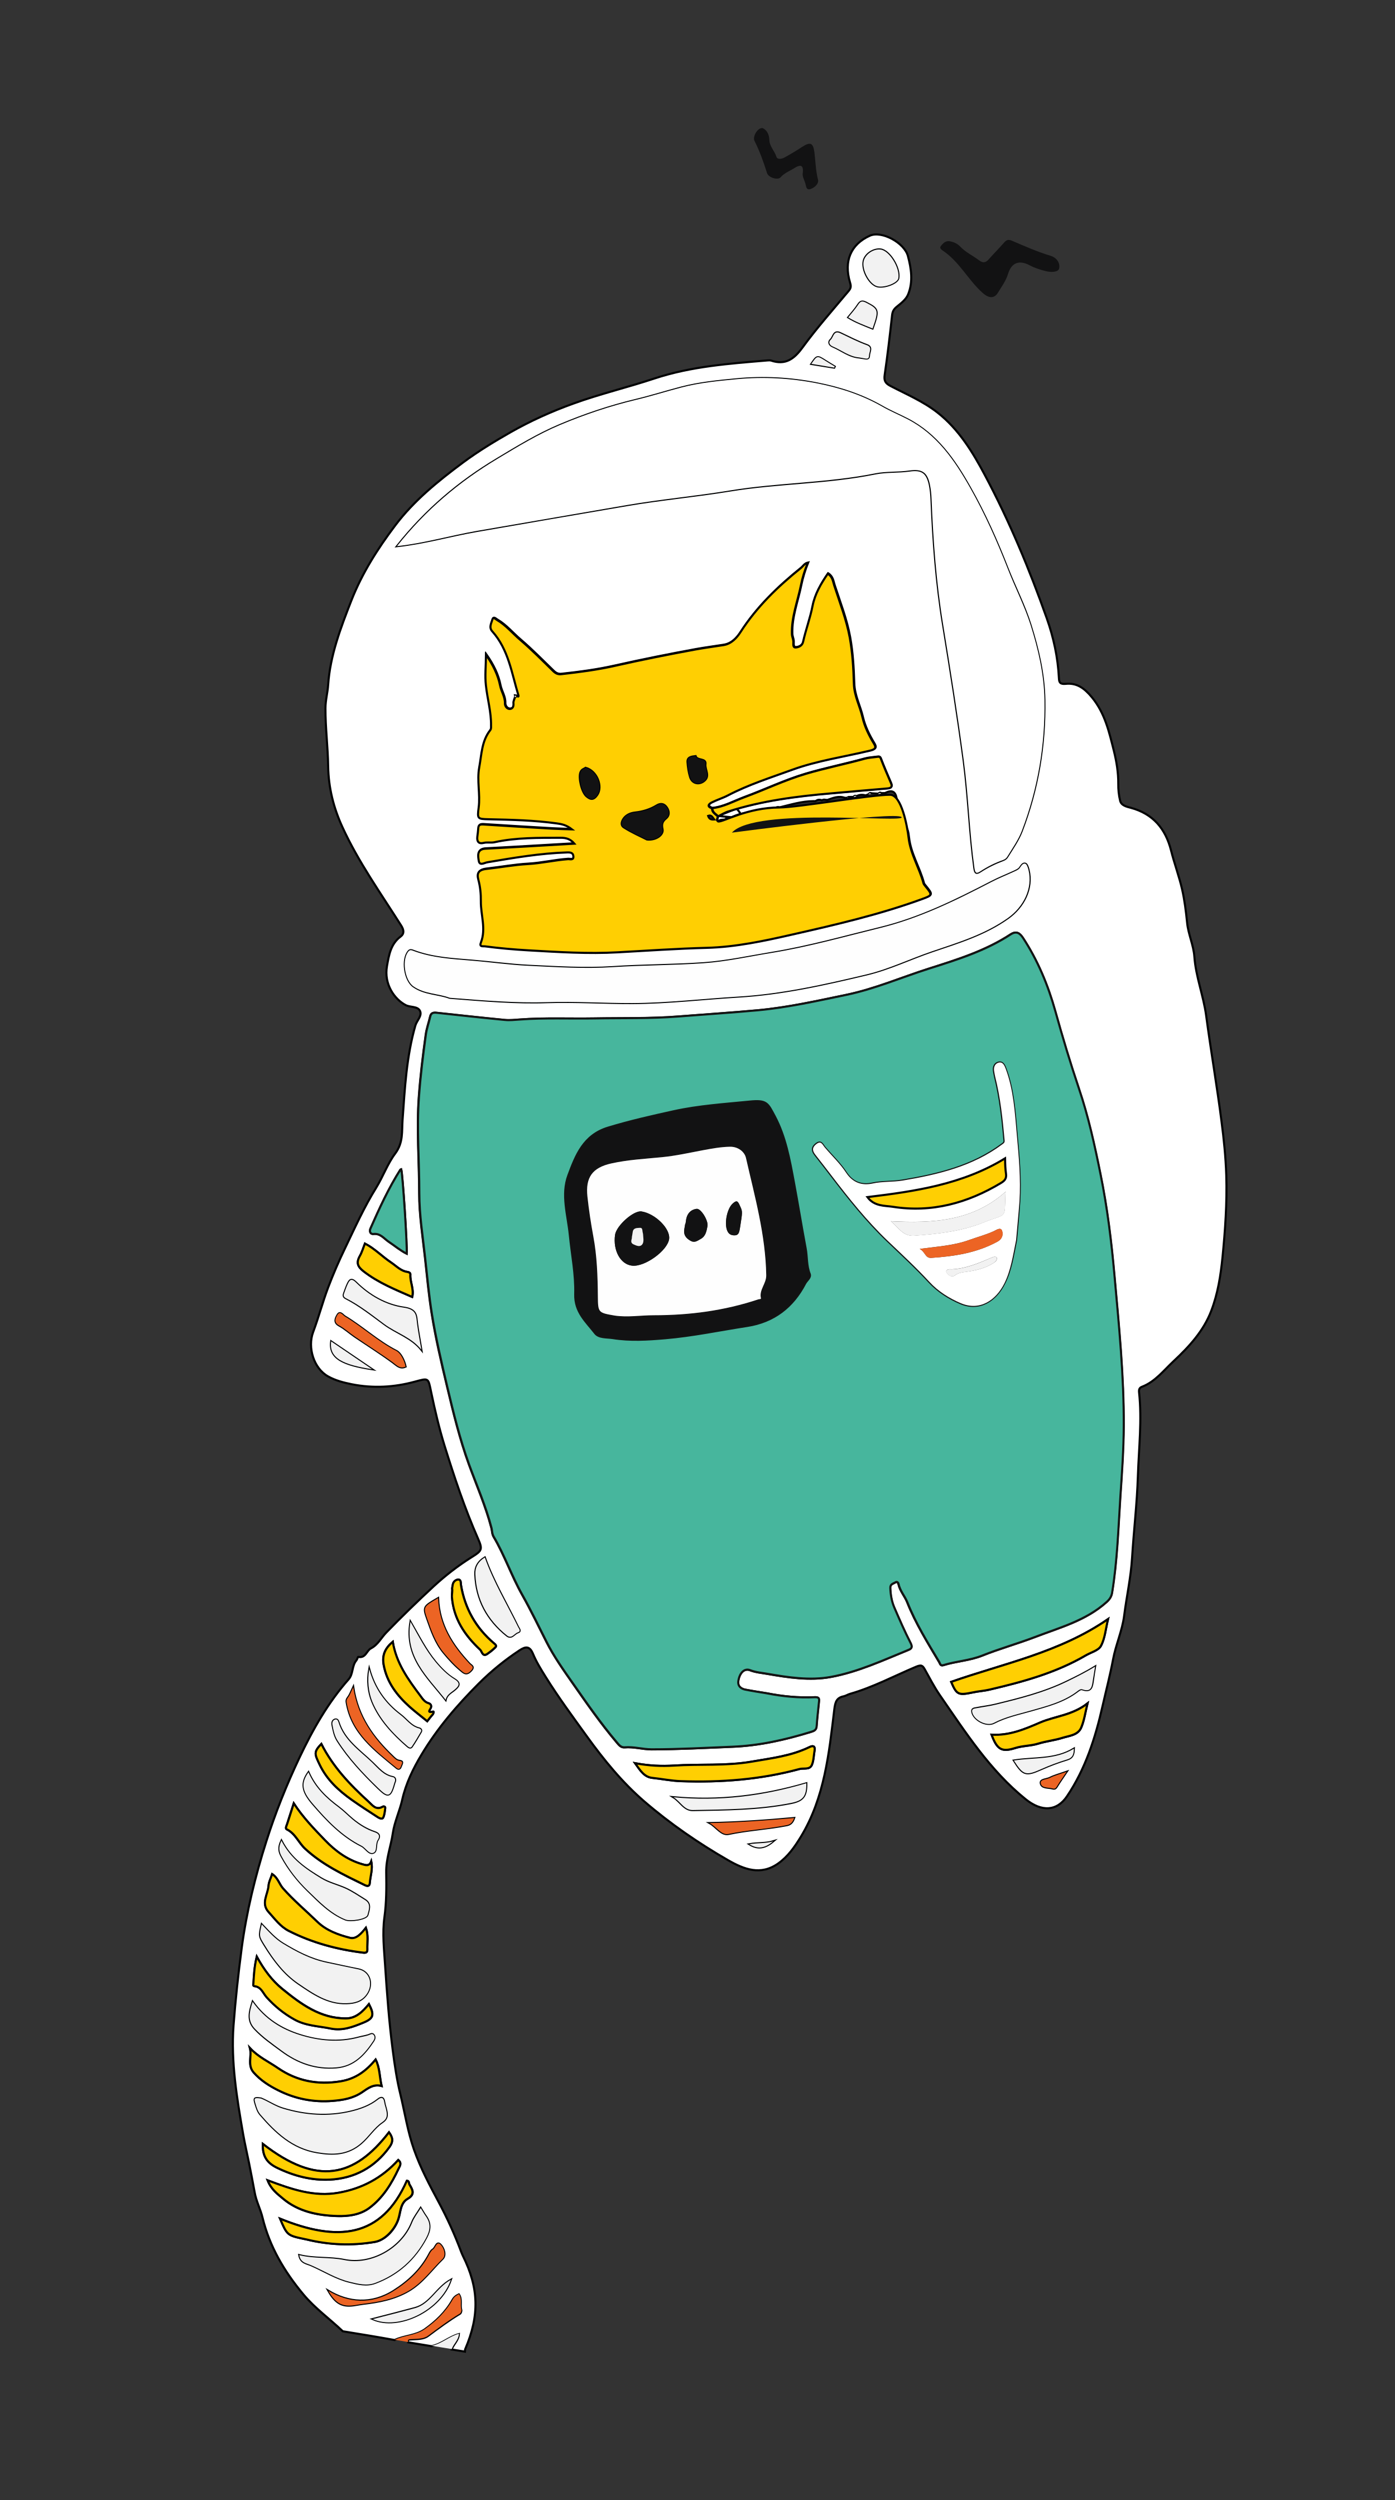 <?xml version="1.0" encoding="utf-8"?>
<!-- Generator: Adobe Illustrator 24.1.2, SVG Export Plug-In . SVG Version: 6.00 Build 0)  -->
<svg version="1.1" id="Слой_1" xmlns="http://www.w3.org/2000/svg" xmlns:xlink="http://www.w3.org/1999/xlink" x="0px" y="0px"
	 viewBox="0 0 165.71 296.89" style="enable-background:new 0 0 165.71 296.89;" xml:space="preserve">
<rect x="0" y="0" width="165.71" height="296.89" fill="#333333" stroke="none"/>
<style type="text/css">
	.st0{fill:#FFFFFF;stroke:#020304;stroke-width:0.25;stroke-miterlimit:10;}
	.st1{fill:#EC6424;}
	.st2{fill:#F2F2F2;}
	.st3{fill:#121213;}
	.st4{fill:#47B69D;stroke:#141414;stroke-width:0.25;stroke-miterlimit:10;}
	.st5{fill:#FFCF02;stroke:#020304;stroke-width:0.25;stroke-miterlimit:10;}
	.st6{fill:#FFFFFF;}
	.st7{fill:#FEFEFE;}
</style>
<g>
	<path class="st0" d="M40.72,276.85c-1.55-1.48-3.31-2.73-4.69-4.39c-2.25-2.7-4.01-5.67-4.84-9.09c-0.25-1.04-0.76-1.97-0.94-3.02
		c-0.21-1.17-0.44-2.33-0.67-3.49c-0.23-1.14-0.5-2.28-0.7-3.43c-0.74-4.26-1.46-8.56-1.14-12.89c0.23-3.06,0.57-6.14,0.97-9.2
		c0.58-4.33,1.61-8.53,2.93-12.68c1.07-3.37,2.39-6.66,3.9-9.86c1.59-3.36,3.4-6.57,5.87-9.37c0.57-0.64,0.37-1.61,0.93-2.26
		c0.1-0.12,0.17-0.42,0.21-0.41c0.89,0.19,1-0.74,1.5-1c0.85-0.44,1.23-1.26,1.82-1.87c1.83-1.89,3.72-3.72,5.65-5.51
		c1.4-1.29,2.9-2.45,4.51-3.46c1.22-0.76,1.33-0.9,0.74-2.24c-1.57-3.57-2.8-7.27-3.96-10.99c-0.65-2.1-1.15-4.25-1.6-6.4
		c-0.35-1.7-0.29-1.65-1.93-1.21c-2.46,0.67-4.95,0.81-7.48,0.31c-0.99-0.2-1.94-0.44-2.82-0.93c-1.7-0.94-2.48-3.43-1.78-5.28
		c0.65-1.73,1.12-3.53,1.77-5.26c0.61-1.61,1.3-3.2,2.05-4.75c1.15-2.4,2.25-4.84,3.66-7.11c0.82-1.33,1.36-2.87,2.27-4.08
		c0.98-1.31,0.77-2.65,0.87-3.99c0.27-3.77,0.47-7.54,1.52-11.2c0.17-0.59,0.83-1.16,0.55-1.74s-1.15-0.4-1.7-0.69
		c-1.31-0.68-2.61-2.47-2.22-4.64c0.23-1.28,0.43-2.62,1.63-3.51c0.41-0.3,0.41-0.74,0.06-1.29c-2.43-3.84-5.08-7.55-6.98-11.69
		c-1.05-2.28-1.66-4.68-1.7-7.25c-0.03-2.29-0.33-4.57-0.32-6.87c0-0.95,0.26-1.85,0.32-2.78c0.24-3.51,1.48-6.73,2.74-9.97
		c1.28-3.27,3.13-6.18,5.22-8.95c2.24-2.97,5.1-5.28,8.07-7.49c1.81-1.34,3.73-2.5,5.66-3.6c2.36-1.34,4.85-2.46,7.43-3.39
		c3.17-1.15,6.44-1.92,9.63-2.98c4.39-1.45,8.93-1.77,13.47-2.15c0.13-0.01,0.28-0.02,0.4,0.02c1.69,0.56,2.71-0.16,3.72-1.54
		c1.71-2.34,3.64-4.51,5.5-6.74c0.29-0.35,0.28-0.58,0.14-1.04c-0.73-2.46,0.08-4.48,2.37-5.51c1.4-0.63,4.1,0.84,4.52,2.41
		c0.4,1.5,0.63,3.03,0.04,4.53c-0.26,0.66-0.87,1.09-1.4,1.53c-0.34,0.29-0.47,0.55-0.52,0.99c-0.26,2.37-0.54,4.73-0.88,7.09
		c-0.1,0.69,0.1,0.99,0.7,1.3c1.89,0.99,3.87,1.82,5.57,3.15c2.54,1.99,4.2,4.72,5.66,7.48c2.89,5.44,5.26,11.13,7.32,16.94
		c0.81,2.28,1.33,4.68,1.45,7.13c0.02,0.5,0.14,0.73,0.79,0.67c1.34-0.14,2.23,0.51,3.13,1.6c1.56,1.9,2.05,4.15,2.61,6.37
		c0.31,1.24,0.53,2.57,0.52,3.9c-0.01,0.67,0.06,1.36,0.22,2.01c0.14,0.59,0.82,0.72,1.27,0.84c2.65,0.72,4.12,2.48,4.78,5.07
		c0.39,1.55,0.95,3.05,1.31,4.6c0.3,1.31,0.46,2.66,0.6,4c0.14,1.37,0.76,2.63,0.86,4.01c0.17,2.39,1.08,4.63,1.4,7
		c0.56,4.18,1.28,8.34,1.82,12.53c0.28,2.13,0.5,4.27,0.57,6.44c0.1,3.28-0.13,6.5-0.45,9.75c-0.22,2.17-0.56,4.32-1.34,6.35
		c-0.91,2.38-2.62,4.24-4.45,5.95c-1.19,1.1-2.19,2.45-3.78,3.06c-0.3,0.11-0.37,0.33-0.34,0.64c0.36,3.32-0.03,6.64-0.14,9.96
		c-0.1,3.24-0.49,6.47-0.69,9.71c-0.14,2.32-0.65,4.57-0.94,6.87c-0.23,1.79-0.99,3.43-1.32,5.2c-0.35,1.86-0.83,3.69-1.25,5.54
		c-0.86,3.78-2.02,7.43-4.21,10.69c-1.2,1.8-3.01,1.91-4.93,0.36c-4.25-3.43-7.14-7.95-10.19-12.36c-0.66-0.96-1.2-2.01-1.77-3.03
		c-0.28-0.49-0.41-0.61-1.09-0.32c-2.58,1.09-5.07,2.42-7.79,3.2c-0.26,0.07-0.49,0.23-0.75,0.29c-0.87,0.17-1.02,0.68-1.13,1.54
		c-0.63,5.23-1.15,10.49-3.98,15.15c-0.74,1.21-1.53,2.35-2.71,3.18c-2.07,1.45-4.04,0.68-5.91-0.39c-3.53-2.03-6.89-4.34-9.97-6.99
		c-2.61-2.25-4.79-4.92-6.82-7.73c-1.68-2.33-3.39-4.64-4.91-7.08c-0.55-0.88-1.1-1.77-1.5-2.73c-0.4-0.96-0.9-0.86-1.59-0.41
		c-1.76,1.16-3.38,2.48-4.87,3.97c-2.55,2.55-4.9,5.29-6.76,8.39c-1.01,1.68-1.87,3.44-2.31,5.39c-0.3,1.33-0.91,2.6-1.11,3.94
		c-0.23,1.57-0.82,3.06-0.79,4.69c0.03,1.77,0.03,3.56-0.21,5.3c-0.27,1.95-0.04,3.86,0.08,5.77c0.22,3.34,0.47,6.69,0.9,10.01
		c0.23,1.76,0.48,3.52,0.91,5.26c0.53,2.2,0.87,4.44,1.62,6.58c0.77,2.19,1.85,4.21,2.94,6.25c1,1.87,1.88,3.8,2.63,5.8
		c0.07,0.19,0.15,0.37,0.23,0.55c1.91,3.84,2,7.07,0.28,11.1c-0.04,0.08-0.01,0.19-0.02,0.29c-0.53-0.09-1.06-0.17-1.59-0.26
		c0.21-0.62,0.81-1.06,0.86-1.82c-1.18,0.32-2.07,1.21-3.25,1.43c-0.93-0.15-1.86-0.3-2.79-0.46c-0.1-0.36,0.16-0.33,0.38-0.35
		c0.68-0.05,1.44,0,1.99-0.41c1.24-0.92,2.47-1.84,3.8-2.64c0.11-0.06,0.19-0.32,0.15-0.45c-0.17-0.6,0.12-1.26-0.28-1.84
		c-0.32,0.15-0.56,0.31-0.76,0.67c-0.81,1.43-1.98,2.56-3.32,3.5c-1.07,0.74-2.41,0.71-3.55,1.25
		C44.83,277.52,42.77,277.18,40.72,276.85z M103.09,94.36c-0.09,0.03-0.18,0.07-0.27,0.1c-0.37-0.11-0.73-0.09-1.07,0.09
		c-0.15-0.07-0.27-0.07-0.35,0.09c-0.21,0-0.42,0-0.62,0.01c-0.05,0.03-0.1,0.06-0.15,0.09c-0.09,0-0.18,0.01-0.26,0.01
		c-0.74-0.27-1.41,0.01-2.09,0.25c-0.14-0.01-0.27-0.02-0.41-0.04c-0.09,0.02-0.17,0.04-0.26,0.07c-0.19-0.06-0.39-0.09-0.58,0.02
		c-0.06,0.03-0.11,0.06-0.17,0.09c-0.08,0-0.16,0-0.24,0c-1.38,0.01-2.69,0.42-4.02,0.74c-0.31-0.14-0.55,0.15-0.84,0.15
		c-0.06,0.03-0.12,0.05-0.18,0.08c-0.08,0.02-0.16,0.03-0.25,0.05c-0.07,0.02-0.14,0.05-0.21,0.07c-0.14,0.01-0.27,0.02-0.41,0.03
		c-0.15-0.06-0.29-0.14-0.42,0.03c-0.14,0.04-0.29,0.08-0.43,0.12c-0.27,0.03-0.54,0.07-0.81,0.1h-0.01
		c-0.84,0.03-1.62,0.27-2.36,0.66c-0.16-0.05-0.33-0.12-0.45,0.08c-0.26,0.19-0.63-0.01-0.86,0.27c-0.3-0.18-0.06-0.4-0.05-0.6
		c0.42-0.2,0.82-0.46,1.26-0.6c3.94-1.25,8.02-1.78,12.12-2.13c2.25-0.19,4.5-0.4,6.74-0.59c0.46-0.04,0.59-0.22,0.4-0.65
		c-0.41-0.95-0.82-1.9-1.19-2.87c-0.1-0.27-0.25-0.26-0.45-0.23c-0.49,0.07-1,0.09-1.47,0.22c-2.31,0.64-4.67,1.11-6.98,1.79
		c-2.53,0.75-4.88,1.89-7.33,2.79c-1.25,0.46-2.43,1.15-3.79,1.29c-0.65-0.21-0.4-0.51-0.02-0.7c0.61-0.31,1.29-0.51,1.9-0.83
		c2.45-1.28,5.08-2.11,7.66-3.05c2.99-1.08,6.16-1.54,9.24-2.27c0.63-0.15,0.76-0.34,0.45-0.84c-0.59-0.97-1.1-2.01-1.35-3.09
		c-0.31-1.35-0.99-2.56-1.03-4.02c-0.06-1.82-0.16-3.66-0.49-5.48c-0.39-2.15-1.18-4.15-1.85-6.21c-0.15-0.47-0.18-1-0.76-1.37
		c-0.81,1.18-1.53,2.41-1.81,3.83c-0.29,1.44-0.8,2.82-1.12,4.25c-0.11,0.49-0.56,0.66-0.88,0.68c-0.38,0.02-0.26-0.46-0.28-0.73
		c-0.02-0.3-0.16-0.55-0.17-0.87c-0.06-2.01,0.68-3.86,1.07-5.78c0.18-0.9,0.46-1.78,0.81-2.66c-0.23,0.05-0.35,0.15-0.47,0.26
		s-0.22,0.25-0.35,0.35c-2.74,2.21-5.25,4.63-7.18,7.62c-0.44,0.68-1.07,1.38-2.01,1.53c-1.11,0.18-2.23,0.32-3.33,0.52
		c-3.21,0.59-6.42,1.23-9.61,1.95c-2.08,0.47-4.2,0.75-6.32,0.98c-0.41,0.05-0.69-0.09-0.97-0.37c-1.29-1.25-2.55-2.54-3.91-3.7
		c-0.93-0.79-1.7-1.75-2.77-2.37c-0.19-0.11-0.45-0.4-0.54-0.05c-0.12,0.44-0.44,0.93-0.02,1.4c1.93,2.16,2.31,4.97,3.11,7.6
		c0.07,0.24-0.14,0.1-0.23,0.09c-0.08-0.01-0.15-0.03-0.23-0.04c0.01,0.07,0.03,0.14,0.04,0.21c-0.06,0.22-0.19,0.45-0.17,0.66
		c0.04,0.36-0.06,0.66-0.39,0.7c-0.4,0.04-0.63-0.37-0.62-0.66c0.03-0.77-0.42-1.39-0.57-2.1c-0.25-1.28-0.82-2.44-1.68-3.67
		c-0.01,1.34-0.14,2.5-0.01,3.63c0.18,1.6,0.65,3.16,0.61,4.79c0,0.2,0.03,0.38-0.11,0.55c-1,1.29-1.01,2.87-1.29,4.38
		c-0.3,1.61,0.14,3.2-0.07,4.79c-0.18,1.34-0.16,1.36,1.17,1.39c2.7,0.06,5.41,0.12,8.09,0.49c0.59,0.08,1.14,0.19,1.82,0.71
		c-0.93-0.03-1.61-0.04-2.3-0.08c-2.75-0.16-5.49-0.32-8.24-0.5c-0.38-0.02-0.57,0.06-0.59,0.46c-0.02,0.33-0.06,0.67-0.11,1
		c-0.08,0.57,0.18,0.86,0.74,0.73c0.44-0.11,0.88,0.02,1.29-0.08c2.6-0.58,5.24-0.52,7.88-0.53c0.61,0,1.15,0.13,1.62,0.7
		c-2.02,0.12-3.94,0.23-5.86,0.34c-1.57,0.09-3.14,0.18-4.71,0.26c-1.04,0.05-0.87,0.87-0.79,1.43c0.1,0.64,0.65,0.25,1.02,0.18
		c3.14-0.53,6.28-1.07,9.48-1.17c0.4-0.01,0.7,0.02,0.74,0.45c0.04,0.52-0.41,0.34-0.65,0.35c-1.6,0.11-3.15,0.49-4.76,0.58
		c-1.63,0.09-3.28,0.4-4.92,0.58c-0.96,0.11-1.15,0.54-0.96,1.27c0.23,0.85,0.31,1.7,0.3,2.57c-0.02,1.63,0.64,3.26,0.01,4.89
		c-0.22,0.56,0.22,0.43,0.47,0.46c1.73,0.23,3.46,0.38,5.19,0.48c3.54,0.2,7.07,0.43,10.62,0.23c3.52-0.2,7.03-0.44,10.55-0.53
		c3.43-0.09,6.82-0.83,10.16-1.58c5.17-1.17,10.35-2.38,15.35-4.19c1.32-0.48,1.32-0.48,0.45-1.56c-0.08-0.1-0.19-0.21-0.22-0.34
		c-0.49-1.84-1.56-3.48-1.77-5.41c-0.15-1.37-0.44-1.61-1.8-1.62c-2.19-0.02-4.38-0.03-6.57-0.02c-3.86,0.02-14.38-0.82-14.24-0.91
		l2.09-0.85c0.18-0.07,1.36,2.05,1.62,1.87c0.13,0,0.26-0.01,0.4-0.01c0.1,0.05,0.19,0.04,0.23-0.08H89.7
		c0.22,0.01,0.46,0.13,0.64-0.11c0.13,0,0.26,0,0.39,0c0.08-0.03,0.16-0.05,0.25-0.08h-0.01c0.5,0.07,1,0.13,1.44-0.21
		c0.22,0.01,0.44,0.03,0.67,0.04c0.15,0.1,0.28,0.08,0.4-0.04l0.09,0.03l0.08-0.05c0.16,0.05,0.31,0.06,0.43-0.09
		c0.42,0.13,0.82,0,1.23-0.06c0.3,0.17,0.57,0.03,0.85-0.06c0.08,0,0.16,0,0.24-0.01c0.14,0.1,0.28,0.08,0.39-0.05
		c0.33,0.02,0.66,0.04,0.98,0.06c0.08-0.02,0.15-0.05,0.23-0.07c0.2,0,0.4,0,0.6,0c0.2-0.01,0.41-0.02,0.61-0.03
		c0.2,0.02,0.4,0.04,0.6,0.06c0.44-0.05,0.89,0.08,1.31-0.14c0.21,0.01,0.42,0.02,0.64,0.03c0.25,0.14,0.51,0.15,0.76,0.01
		c0.32,0.03,0.65,0.07,0.97,0.1c0.41,0,0.82,0,1.23-0.01c0.41,0,0.81,0,1.22,0c0.07,0,0.15-0.01,0.22-0.01
		c0.09-0.05,0.17-0.1,0.26-0.14l0.03,0.05h0.09c0.21,0.01,0.49,0.2,0.61-0.04c0.13-0.25-0.12-0.47-0.26-0.68
		c0.03-0.07,0.03-0.13-0.02-0.19c-0.12-0.4-0.29-0.8-0.35-1.21c-0.12-0.93-0.57-1.15-1.38-0.73c-0.14,0-0.28,0.01-0.42,0.01
		c-0.15-0.09-0.27-0.07-0.38,0.06c-0.26-0.01-0.53-0.03-0.79-0.04c-0.15-0.07-0.27-0.04-0.36,0.09
		C103.13,94.34,103.09,94.36,103.09,94.36z M91.11,201.09c-0.86-0.14-1.73-0.27-2.59-0.43c-0.56-0.11-0.93-0.45-0.83-1.05
		c0.16-0.98,0.74-1.52,1.4-1.26c0.67,0.26,1.36,0.31,2.04,0.43c2.5,0.43,5.04,0.83,7.55,0.37c3.22-0.59,6.2-1.98,9.22-3.21
		c0.42-0.17,0.48-0.37,0.24-0.84c-0.7-1.36-1.31-2.78-1.92-4.18c-0.32-0.74-0.45-1.53-0.48-2.34c-0.02-0.47,0.37-0.5,0.62-0.67
		c0.15-0.1,0.32,0.01,0.36,0.21c0.17,0.81,0.75,1.42,1.04,2.16c1,2.51,2.43,4.8,3.8,7.11c0.1,0.16,0.13,0.47,0.49,0.36
		c1.52-0.47,3.12-0.54,4.63-1.14c2.05-0.82,4.19-1.41,6.25-2.2c2.95-1.13,6.05-1.95,8.5-4.15c0.4-0.36,0.59-0.67,0.66-1.13
		c0.61-3.78,0.73-7.59,0.98-11.4c0.18-2.79,0.38-5.59,0.4-8.39c0.03-5.97-0.57-11.9-1.1-17.84c-0.36-4.05-0.85-8.08-1.66-12.05
		c-0.7-3.43-1.45-6.86-2.57-10.19c-1.02-3.03-1.94-6.09-2.8-9.18c-0.85-3.07-2.07-6.02-3.84-8.7c-0.37-0.56-0.77-0.87-1.48-0.4
		c-2.98,1.95-6.35,2.99-9.7,4.06c-3.26,1.04-6.42,2.41-9.8,3.11c-3.48,0.72-6.95,1.5-10.5,1.83c-3.15,0.29-6.3,0.49-9.45,0.74
		c-3.32,0.26-6.65,0.17-9.98,0.23c-2.96,0.05-5.91-0.09-8.87,0.13c-0.59,0.04-1.19,0.11-1.78,0.05c-2.7-0.26-5.39-0.56-8.09-0.85
		c-0.37-0.04-0.66,0-0.76,0.44c-0.16,0.72-0.42,1.42-0.52,2.14c-0.34,2.45-0.64,4.9-0.82,7.37c-0.28,3.83,0.04,7.65,0.04,11.48
		c0,2.59,0.42,5.17,0.7,7.74c0.24,2.19,0.44,4.41,0.79,6.56c0.46,2.91,1.14,5.8,1.83,8.68c0.74,3.1,1.49,6.19,2.58,9.2
		c0.92,2.52,2,4.98,2.68,7.58c0.09,0.34,0.06,0.68,0.26,1.03c1.3,2.2,2.12,4.63,3.38,6.87c1.03,1.83,1.95,3.74,2.9,5.62
		c0.88,1.73,2.03,3.35,3.16,4.97c1.65,2.36,3.29,4.72,5.15,6.92c0.26,0.3,0.5,0.67,0.97,0.63c1.08-0.1,2.13,0.24,3.21,0.24
		c3.21-0.01,6.41-0.18,9.61-0.31c3.18-0.13,6.24-0.83,9.27-1.75c0.38-0.12,0.68-0.21,0.71-0.69c0.07-0.97,0.18-1.93,0.28-2.9
		c0.04-0.41-0.02-0.56-0.53-0.54C94.87,201.64,92.98,201.46,91.11,201.09z M47.16,64.86c3.36-0.38,6.37-1.27,9.45-1.8
		c5.94-1.03,11.88-2.06,17.83-3.07c4.07-0.7,8.2-1.07,12.28-1.74c5.72-0.94,11.55-0.87,17.25-2.03c1.3-0.26,2.71-0.15,4.06-0.34
		c1.49-0.22,2.12,0.21,2.43,1.71c0.11,0.56,0.17,1.13,0.19,1.69c0.2,5,0.57,9.99,1.38,14.93c0.88,5.37,1.73,10.75,2.45,16.15
		c0.56,4.23,0.68,8.49,1.26,12.72c0.09,0.65,0.25,0.7,0.71,0.4c0.85-0.55,1.75-0.99,2.69-1.34c0.25-0.09,0.4-0.22,0.52-0.42
		c0.61-0.99,1.29-1.95,1.71-3.04c1.91-5,2.78-10.19,2.69-15.55c-0.05-3.06-0.74-6-1.65-8.91c-0.72-2.3-1.83-4.44-2.71-6.67
		c-1.29-3.31-2.74-6.56-4.49-9.65c-1.84-3.26-3.95-6.32-7.42-8.11c-1.01-0.52-2.07-0.96-3.04-1.52c-2.44-1.39-5.05-2.22-7.77-2.75
		c-3.12-0.61-6.28-0.78-9.45-0.48c-2.21,0.21-4.43,0.42-6.61,0.99c-1.81,0.47-3.59,1.04-5.4,1.47c-3.09,0.74-6.09,1.75-9.01,2.98
		c-2.61,1.1-5.02,2.57-7.45,4.03C54.54,57.21,50.58,60.55,47.16,64.86z M53.42,118.49c0.17,0.01,0.27,0.02,0.37,0.03
		c3.74,0.29,7.46,0.62,11.23,0.49c3.36-0.11,6.72,0.12,10.09,0.11c4.21-0.02,8.39-0.52,12.58-0.77c5.2-0.31,10.24-1.44,15.27-2.64
		c2.68-0.64,5.15-1.85,7.74-2.73c3.12-1.06,6.27-2,9.03-3.96c1.86-1.32,2.99-3.52,2.45-5.72c-0.07-0.27-0.19-0.67-0.38-0.73
		c-0.28-0.09-0.47,0.24-0.65,0.5c-0.14,0.2-0.42,0.31-0.66,0.43c-0.9,0.42-1.83,0.78-2.71,1.24c-4.26,2.21-8.55,4.33-13.25,5.47
		c-4.25,1.04-8.45,2.23-12.78,2.94c-2.73,0.45-5.44,1.05-8.19,1.24c-3.57,0.25-7.17,0.22-10.74,0.46c-3.37,0.22-6.71,0-10.06-0.16
		c-2.21-0.11-4.41-0.42-6.61-0.6c-2.39-0.2-4.77-0.31-7.04-1.17c-0.17-0.07-0.38-0.16-0.55,0.03c-0.85,0.93-0.5,3.45,0.57,4.19
		C50.44,118.06,52.06,117.98,53.42,118.49z M31.01,249.21c-0.81-0.12-0.87-0.07-0.65,0.64c0.14,0.44,0.26,0.89,0.58,1.26
		c1.83,2.12,3.8,3.99,6.74,4.48c1.9,0.32,3.61,0.29,5.2-1.07c0.92-0.79,1.55-1.85,2.53-2.51c0.58-0.39,0.59-0.79,0.49-1.32
		c-0.07-0.36-0.21-0.7-0.26-1.06c-0.08-0.56-0.34-0.62-0.73-0.3c-0.95,0.76-2.12,1.17-3.22,1.43c-2.68,0.64-5.4,0.46-8.08-0.35
		C32.67,250.13,31.89,249.58,31.01,249.21z M31.09,228.53c-0.32,1.41-0.31,1.4,0.35,2.47c1.08,1.75,2.31,3.39,4.02,4.56
		c1.72,1.17,3.47,2.4,5.7,2.33c0.91-0.03,1.77-0.2,2.38-1.07c0.81-1.14,0.41-2.68-0.97-2.95c-1.26-0.24-2.51-0.53-3.76-0.79
		c-1.93-0.4-3.58-1.28-5.22-2.27C32.66,230.24,31.94,229.42,31.09,228.53z M131.62,192.28c-5.77,3.98-12.38,5.26-18.63,7.45
		c0.66,1.53,0.84,1.62,2.58,1.25c0.65-0.14,1.32-0.17,1.97-0.33c3.96-0.93,7.87-1.99,11.42-4.06c0.63-0.37,1.53-0.59,1.82-1.14
		C131.25,194.56,131.33,193.45,131.62,192.28z M30.01,237.72c-0.39,1.25-0.65,2.24,0.27,3.21c0.95,1.01,2.06,1.77,3.16,2.58
		c1.96,1.46,4.08,2.2,6.5,2c2.09-0.17,3.34-1.55,4.41-3.17c0.14-0.22,0.19-0.45,0.04-0.66c-0.18-0.25-0.4-0.06-0.62,0.01
		c-0.38,0.12-0.77,0.17-1.16,0.28c-2.37,0.64-4.75,0.41-7.02-0.31C33.44,240.98,31.49,239.8,30.01,237.72z M35.55,267.81
		c0.17,0.92,0.85,0.95,1.41,1.19c1.52,0.66,2.93,1.57,4.57,1.97c1.01,0.25,2.03,0.51,3.05,0.12c2.68-1.01,4.67-2.79,6.03-5.34
		c0.51-0.95,0.57-1.73-0.05-2.59c-0.2-0.28-0.37-0.59-0.59-0.95c-0.37,0.62-0.78,1.12-1.01,1.7c-1.23,3.12-4.87,5.14-8.08,4.47
		C39.15,268.03,37.35,268.26,35.55,267.81z M75.44,209.39c0.64,0.9,1.1,1.64,2.05,1.74c1.13,0.12,2.24,0.35,3.39,0.39
		c4.77,0.16,9.47-0.19,14.08-1.44c0.5-0.14,1.23,0.13,1.49-0.51c0.21-0.52,0.2-1.12,0.31-1.68c0.1-0.53-0.18-0.62-0.57-0.43
		c-2.19,1.07-4.57,1.34-6.93,1.75c-3.06,0.53-6.14,0.26-9.21,0.46C78.61,209.76,77.14,209.71,75.44,209.39z M45.33,247.72
		c-0.25-1.09-0.2-2.15-0.71-3.14c-1.15,1.4-2.41,2.31-4.17,2.59c-2.71,0.44-5.21-0.05-7.43-1.57c-1.1-0.76-2.36-1.33-3.33-2.38
		c0.25,0.97-0.32,2.02,0.44,2.89c0.82,0.94,1.85,1.59,2.96,2.14c2.02,1.01,4.17,1.42,6.41,1.24c1.22-0.1,2.42-0.29,3.51-1.03
		C43.65,248.03,44.35,247.45,45.33,247.72z M47.31,256.51c-1.91,2.12-4.28,3.4-7.11,3.9c-2.89,0.51-5.54-0.4-8.41-1.48
		c0.44,1.11,1.2,1.63,1.83,2.17c1.84,1.55,4.15,2,6.44,2.07c1.26,0.04,2.69-0.13,3.81-0.96c1.62-1.21,2.64-2.89,3.48-4.68
		C47.49,257.21,47.75,256.88,47.31,256.51z M32.33,222.56c-0.16,0.51-0.4,0.94-0.42,1.38c-0.07,1.04-0.93,2.1,0.01,3.13
		c0.74,0.81,1.38,1.72,2.4,2.24c2.78,1.41,5.73,2.2,8.81,2.58c0.34,0.04,0.52-0.02,0.51-0.38c-0.03-0.81,0.15-1.64-0.17-2.57
		c-0.53,0.67-1.14,1.38-1.87,1.2c-1.41-0.36-2.83-0.87-3.9-1.91c-1.36-1.32-2.81-2.54-4.08-3.97
		C33.16,223.74,33.01,222.99,32.33,222.56z M30.5,232.36c-0.29,1.24-0.33,2.22-0.39,3.2c-0.01,0.11-0.07,0.28,0.14,0.3
		c0.8,0.08,0.99,0.83,1.43,1.31c0.96,1.06,2.03,1.95,3.31,2.65c1.37,0.76,2.86,0.77,4.3,1.07c1.39,0.29,2.62-0.19,3.83-0.68
		c1.28-0.52,1.37-0.93,0.71-2.22c-0.72,0.88-1.53,1.7-2.72,1.7c-3.06,0.01-5.35-1.7-7.58-3.51C32.3,235.19,31.37,233.95,30.5,232.36
		z M33.27,263.48c0.85,1.98,0.85,1.98,2.94,2.42c0.07,0.01,0.13,0.02,0.2,0.04c2.69,0.65,5.39,0.76,8.12,0.3
		c1.25-0.21,2.39-1.5,2.79-2.68c0.28-0.83,0.22-1.94,1.12-2.45c0.92-0.53,0.56-1.09,0.21-1.69c-0.09-0.15-0.03-0.42-0.3-0.45
		C45.32,265.8,40.07,266.25,33.27,263.48z M33.43,218.59c-0.39,0.83-0.27,1.32,0.03,1.86c0.82,1.51,1.87,2.85,3.09,4.04
		c1.36,1.32,2.67,2.71,4.49,3.45c0.58,0.24,2.49-0.05,2.61-0.54c0.14-0.57,0.47-1.3-0.29-1.77c-0.78-0.48-1.53-1.01-2.39-1.39
		c-0.94-0.41-1.94-0.64-2.84-1.19C36.29,221.94,34.54,220.77,33.43,218.59z M44.1,221.05c-0.23,0.63-0.69,0.44-1.09,0.33
		c-1.75-0.5-3.17-1.55-4.41-2.84c-1.3-1.35-2.61-2.71-3.71-4.38c-0.29,0.91-0.54,1.66-0.78,2.43c-0.07,0.21-0.26,0.55-0.05,0.65
		c1.02,0.5,1.4,1.58,2.18,2.3c2.06,1.92,4.56,3.09,7.04,4.3c0.35,0.17,0.61,0.2,0.64-0.24C43.99,222.77,44.3,221.97,44.1,221.05z
		 M130.08,197.92c-1.17,0.72-2.27,1.26-3.37,1.79c-2.7,1.31-5.59,2.03-8.48,2.73c-0.74,0.18-1.5,0.26-2.25,0.41
		c-0.25,0.05-0.57,0.05-0.48,0.47c0.2,0.93,1.69,1.72,2.56,1.27c1.41-0.74,2.94-1.05,4.45-1.48c1.9-0.54,3.82-1.03,5.44-2.25
		c0.19-0.14,0.4-0.33,0.63-0.25c1.1,0.39,1.14-0.39,1.25-1.1C129.89,199.02,129.98,198.53,130.08,197.92z M50.05,160.28
		c-0.17-1.01-0.36-2.02-0.5-3.03c-0.13-0.99-0.01-1.74-1.58-1.96c-2.12-0.3-4.11-1.42-5.69-2.99c-0.56-0.55-0.75-0.29-0.98,0.2
		c-0.15,0.33-0.27,0.68-0.4,1.03c-0.1,0.27-0.15,0.47,0.2,0.64c1.64,0.84,3.08,1.99,4.55,3.07
		C47.06,158.29,48.87,158.81,50.05,160.28z M129.18,202.29c-1.79,1.4-3.84,1.5-5.61,2.27c-1.84,0.8-3.68,1.57-5.78,1.45
		c0.66,1.77,1.21,2.08,2.78,1.59c0.91-0.29,1.87-0.25,2.79-0.54c0.91-0.28,1.9-0.38,2.82-0.67c0.82-0.26,1.87-0.31,2.26-1.24
		C128.8,204.3,128.92,203.36,129.18,202.29z M80,213.43c0.82,0.5,1.27,1.55,2.31,1.53c3.89-0.08,7.79-0.08,11.64-0.84
		c1.41-0.28,1.86-0.79,1.83-2.34C90.63,213.29,85.38,213.94,80,213.43z M47.66,138.86c-0.03,0.01-0.08,0.01-0.09,0.03
		c-1.41,2.22-2.5,4.61-3.56,7c-0.16,0.35,0.01,0.69,0.35,0.65c0.83-0.1,1.25,0.54,1.8,0.91c0.71,0.47,1.36,1.03,2.15,1.43
		C48.39,147.93,47.83,139.37,47.66,138.86z M36.64,210.47c-0.88,1.27-0.8,2.19,0.51,3.72c1.68,1.95,3.46,3.83,5.8,5
		c0.51,0.25,0.88,1.03,1.39,0.83c0.49-0.19,0.19-1.04,0.53-1.54c0.26-0.38,0.21-0.71-0.36-0.9c-0.98-0.33-1.84-0.86-2.65-1.53
		c-0.56-0.47-1.07-1-1.66-1.44C38.73,213.52,37.43,212.28,36.64,210.47z M31.22,254.6c-0.05,1.4,0.44,2.22,1.67,2.82
		c2.01,0.98,4.11,1.53,6.28,1.42c2.91-0.14,5.33-1.43,7.09-3.87c0.5-0.7,0.38-1.15-0.05-1.75C42.08,258.57,37.68,259.62,31.22,254.6
		z M57.59,184.96c-0.83,0.51-1.16,1.18-1.13,2c0.12,3,1.43,5.39,3.74,7.25c0.58,0.47,0.87-0.23,1.3-0.36
		c0.42-0.13,0.14-0.42,0.03-0.64C60.21,190.48,58.63,187.89,57.59,184.96z M43.35,147.68c-0.21,0.53-0.35,1.05-0.61,1.5
		c-0.44,0.79-0.25,1.26,0.48,1.81c1.74,1.35,3.74,2.15,5.75,3.03c0.24-0.94-0.28-1.79-0.22-2.68c0.01-0.16-0.15-0.27-0.34-0.29
		c-0.8-0.11-1.33-0.7-1.96-1.13C45.39,149.22,44.51,148.28,43.35,147.68z M50.75,204.4c0.23-0.3,0.43-0.56,0.65-0.81
		c0.1-0.11,0.12-0.34,0.07-0.33c-0.89,0.2-0.31-0.28-0.27-0.53c0.04-0.22-0.06-0.4-0.29-0.46c-0.49-0.14-0.74-0.57-1.02-0.93
		c-1.44-1.92-2.84-3.86-3.24-6.37c-0.89,0.75-1.29,1.57-1.08,2.73c0.38,2.1,1.6,3.65,3.11,5.01
		C49.33,203.28,50.01,203.8,50.75,204.4z M52.94,201.86c0.14-0.64,0.65-0.85,1.05-1.19c0.45-0.38,0.82-0.75-0.01-1.25
		c-0.88-0.53-1.61-1.28-2.27-2.08c-1.14-1.38-1.93-2.96-2.95-4.74C48.06,196.77,50.78,199.11,52.94,201.86z M43.86,198.22
		c-0.24,1.31-0.11,2.7,0.37,3.86c0.87,2.1,2.44,3.77,4.16,5.27c0.15,0.13,0.37,0.29,0.52,0.07c0.39-0.57,0.74-1.17,1.09-1.78
		c0.11-0.19-0.06-0.35-0.21-0.38c-0.97-0.23-1.49-1.06-2.22-1.61C45.75,202.28,44.48,200.5,43.86,198.22z M46.87,211.64
		c0.13-0.22,0.09-0.54-0.21-0.6c-1.08-0.2-1.71-1.03-2.42-1.7c-1.52-1.46-3.37-2.67-4.04-4.84c-0.06-0.19-0.18-0.38-0.44-0.28
		c-0.26,0.11-0.31,0.38-0.27,0.6c0.13,0.65,0.25,1.31,0.61,1.88c1.34,2.1,3.04,3.89,4.8,5.61
		C46.15,213.53,46.37,213.41,46.87,211.64z M38.17,207.1c-0.92,0.97-0.81,1.18-0.18,2.49c0.87,1.79,2.24,3.04,3.8,4.15
		c1,0.71,2.04,1.38,3.08,2.05c0.18,0.11,0.53,0.29,0.64,0.07c0.17-0.34,0.2-0.76,0.25-1.15c0.02-0.17-0.18-0.22-0.29-0.16
		c-0.81,0.49-1.25-0.19-1.7-0.6C41.57,211.95,39.54,209.81,38.17,207.1z M53.71,188.63c0.04,0.32-0.04,0.63-0.02,0.97
		c0.17,2.62,1.52,4.61,3.36,6.32c0.21,0.2,0.27,0.9,0.86,0.48c0.33-0.23,0.65-0.48,0.93-0.76c0.18-0.18,0.03-0.32-0.14-0.47
		c-2.16-1.84-3.48-4.16-3.94-6.96c-0.04-0.23,0.03-0.64-0.33-0.62c-0.28,0.01-0.56,0.22-0.63,0.56
		C53.76,188.3,53.74,188.47,53.71,188.63z M52.04,189.79c-1.73,1-1.79,1.03-1.3,2.42c0.5,1.42,0.98,2.85,1.97,4.05
		c0.68,0.83,1.4,1.6,2.23,2.26c0.35,0.28,0.61,0.28,0.99-0.11c0.48-0.49,0.05-0.6-0.17-0.84C53.72,195.39,52.15,192.98,52.04,189.79
		z M39.01,272.05c0.88,1.54,1.71,1.95,3.22,1.68c0.3-0.05,0.59-0.1,0.89-0.14c1.88-0.22,3.7-0.56,5.38-1.53
		c1.67-0.96,2.73-2.52,4.06-3.81c0.47-0.45,0.14-1.31-0.24-1.69c-0.47-0.46-0.57,0.39-0.9,0.58c-0.18,0.11-0.32,0.34-0.42,0.54
		c-0.99,1.88-2.47,3.26-4.24,4.38C44.13,273.72,41.37,273.47,39.01,272.05z M104.27,34.01c0.86,0.17,2.34-0.42,2.44-0.97
		c0.22-1.21-1.05-3.27-2.09-3.41c-0.87-0.11-1.87,0.57-2.03,1.4C102.37,32.11,103.34,33.83,104.27,34.01z M48.18,162.29
		c-0.16-0.73-0.59-1.6-1.09-1.85c-2.22-1.13-4.02-2.84-6.12-4.1c-0.27-0.16-0.58-0.7-0.88-0.17c-0.2,0.35-0.49,0.86,0.19,1.23
		c0.67,0.36,1.24,0.89,1.87,1.32c1.51,1.02,3.05,1.99,4.52,3.07C47.15,162.14,47.52,162.59,48.18,162.29z M41.96,200.37
		c-0.23,0.5-0.34,0.77-0.48,1.01c-0.14,0.25-0.37,0.4-0.3,0.78c0.6,3.65,3.35,5.64,5.92,7.77c0.32,0.26,0.44,0.06,0.55-0.25
		c0.09-0.27,0.29-0.51-0.18-0.57c-0.37-0.04-0.6-0.3-0.83-0.52C44.33,206.39,42.49,203.91,41.96,200.37z M94.33,215.9
		c-3.35,0.31-6.66,0.54-10.02,0.6c0.77,0.42,1.38,1.47,2.23,1.29c2.3-0.49,4.65-0.6,6.95-1.05
		C93.93,216.65,94.17,216.37,94.33,215.9z M53.55,270.74c-1.71,0.95-2.43,2.86-4.24,3.35c-1.66,0.45-3.32,0.87-5.03,1.31
		C47.38,276.76,52.32,274.35,53.55,270.74z M120.44,209.07c1.11,1.76,1.42,1.83,3.24,1.02c1-0.44,2.02-0.83,3.06-1.14
		c0.68-0.2,0.8-0.62,0.82-1.28C125.33,209.03,122.86,208.69,120.44,209.07z M102.08,42.45c0.17,0.03,0.33,0.06,0.5,0.08
		c0.29,0.04,0.64,0.18,0.65-0.32c0-0.42,0.44-0.97-0.24-1.22c-1.1-0.4-2.13-0.93-3.18-1.43c-0.78-0.37-0.79,0.46-1.12,0.77
		c-0.38,0.36-0.06,0.68,0.22,0.8C99.97,41.58,100.88,42.36,102.08,42.45z M103.65,39.01c0.76-2.17,0.7-2.3-0.72-3.04
		c-0.53-0.28-0.73-0.19-1.02,0.26c-0.32,0.5-0.74,0.95-1.15,1.46C101.66,38.24,102.61,38.59,103.65,39.01z M44.2,162.6
		c-1.73-1.18-3.28-2.22-4.86-3.3C39.06,161.33,40.84,162.08,44.2,162.6z M126.7,210.41c-0.85,0.3-1.45,0.45-1.98,0.72
		c-0.39,0.2-1.17,0.17-1.09,0.63c0.1,0.63,0.91,0.48,1.42,0.63c0.3,0.09,0.4-0.09,0.53-0.3C125.87,211.61,126.2,211.15,126.7,210.41
		z M99.1,43.66c0.02-0.04,0.03-0.09,0.05-0.13c-0.38-0.23-0.76-0.45-1.13-0.69c-0.96-0.61-0.96-0.61-1.64,0.38
		C97.31,43.37,98.21,43.52,99.1,43.66z M91.84,218.67c-0.89,0.27-1.83,0.16-2.82,0.34C89.98,219.61,90.84,219.51,91.84,218.67z"/>
	<path class="st1" d="M46.89,277.86c1.14-0.54,2.48-0.51,3.55-1.25c1.35-0.94,2.51-2.07,3.32-3.5c0.2-0.36,0.44-0.51,0.76-0.67
		c0.4,0.58,0.11,1.24,0.28,1.84c0.04,0.13-0.05,0.38-0.15,0.45c-1.33,0.79-2.56,1.72-3.8,2.64c-0.55,0.41-1.31,0.36-1.99,0.41
		c-0.22,0.02-0.48-0.02-0.38,0.35C47.95,278.03,47.42,277.94,46.89,277.86z"/>
	<path class="st2" d="M51.27,278.57c1.18-0.22,2.07-1.11,3.25-1.43c-0.05,0.77-0.65,1.2-0.86,1.82
		C52.86,278.83,52.06,278.7,51.27,278.57z"/>
	<path class="st3" d="M124.23,32.2c-0.65-0.17-1.29-0.36-1.89-0.68c-1.26-0.68-2.19-0.35-2.6,1.02c-0.25,0.82-0.75,1.48-1.17,2.18
		c-0.49,0.83-1.18,0.66-1.85,0.06c-1.73-1.55-2.78-3.74-4.76-5.04c-0.18-0.12-0.36-0.31-0.22-0.49c0.26-0.35,0.59-0.69,1.08-0.6
		c0.46,0.08,0.91,0.28,1.23,0.62c0.65,0.69,1.51,1.08,2.25,1.64c0.5,0.38,0.82,0.27,1.18-0.15c0.6-0.67,1.23-1.31,1.83-1.99
		c0.28-0.32,0.52-0.35,0.93-0.17c1.49,0.64,2.99,1.3,4.54,1.77c0.88,0.27,1.16,1,1.03,1.52C125.72,32.33,124.83,32.36,124.23,32.2z"
		/>
	<path class="st3" d="M90.59,15.21c0.53,0.24,0.78,0.79,0.8,1.4c0.02,0.79,0.63,1.31,0.84,2.01c0.11,0.36,0.65,0.26,0.97,0.08
		c0.7-0.39,1.39-0.8,2.06-1.24c0.97-0.63,1.33-0.54,1.48,0.61c0.14,1.09,0.15,2.18,0.43,3.27c0.12,0.49-0.42,0.95-0.89,1.11
		c-0.52,0.18-0.52-0.36-0.62-0.69c-0.11-0.38-0.35-0.78-0.31-1.14c0.14-1.04-0.24-1.13-1-0.65c-0.55,0.35-1.18,0.57-1.63,1.09
		c-0.31,0.36-1.43,0.05-1.61-0.52c-0.41-1.3-0.86-2.57-1.48-3.8C89.35,16.2,90.04,15.12,90.59,15.21z"/>
	<path class="st4" d="M91.11,201.09c1.87,0.37,3.75,0.55,5.65,0.46c0.52-0.02,0.58,0.13,0.53,0.54c-0.1,0.97-0.21,1.93-0.28,2.9
		c-0.03,0.48-0.33,0.57-0.71,0.69c-3.03,0.93-6.08,1.62-9.27,1.75c-3.2,0.13-6.4,0.31-9.61,0.31c-1.08,0-2.12-0.33-3.21-0.24
		c-0.47,0.04-0.71-0.33-0.97-0.63c-1.86-2.2-3.5-4.56-5.15-6.92c-1.13-1.61-2.29-3.23-3.16-4.97c-0.95-1.88-1.87-3.79-2.9-5.62
		c-1.26-2.23-2.08-4.67-3.38-6.87c-0.21-0.35-0.18-0.7-0.26-1.03c-0.68-2.61-1.76-5.06-2.68-7.58c-1.09-3-1.84-6.1-2.58-9.2
		c-0.68-2.88-1.36-5.77-1.83-8.68c-0.34-2.16-0.55-4.37-0.79-6.56c-0.28-2.58-0.7-5.15-0.7-7.74c0-3.83-0.33-7.65-0.04-11.48
		c0.18-2.47,0.48-4.92,0.82-7.37c0.1-0.72,0.36-1.43,0.52-2.14c0.1-0.44,0.39-0.48,0.76-0.44c2.7,0.29,5.39,0.59,8.09,0.85
		c0.59,0.06,1.19-0.01,1.78-0.05c2.95-0.22,5.91-0.08,8.87-0.13c3.33-0.06,6.66,0.03,9.98-0.23c3.15-0.25,6.3-0.45,9.45-0.74
		c3.55-0.33,7.02-1.11,10.5-1.83c3.37-0.7,6.53-2.07,9.8-3.11c3.35-1.06,6.72-2.11,9.7-4.06c0.71-0.46,1.11-0.15,1.48,0.4
		c1.76,2.69,2.98,5.63,3.84,8.7c0.86,3.09,1.78,6.15,2.8,9.18c1.13,3.33,1.88,6.76,2.57,10.19c0.81,3.98,1.3,8,1.66,12.05
		c0.53,5.94,1.13,11.87,1.1,17.84c-0.01,2.8-0.21,5.6-0.4,8.39c-0.25,3.81-0.36,7.63-0.98,11.4c-0.08,0.47-0.27,0.78-0.66,1.13
		c-2.45,2.2-5.55,3.02-8.5,4.15c-2.06,0.79-4.2,1.38-6.25,2.2c-1.5,0.6-3.11,0.67-4.63,1.14c-0.36,0.11-0.4-0.2-0.49-0.36
		c-1.38-2.31-2.8-4.59-3.8-7.11c-0.3-0.74-0.87-1.35-1.04-2.16c-0.04-0.21-0.21-0.31-0.36-0.21c-0.25,0.16-0.64,0.2-0.62,0.67
		c0.03,0.81,0.16,1.6,0.48,2.34c0.61,1.41,1.22,2.82,1.92,4.18c0.24,0.47,0.18,0.67-0.24,0.84c-3.02,1.23-6,2.62-9.22,3.21
		c-2.51,0.46-5.05,0.06-7.55-0.37c-0.68-0.12-1.37-0.17-2.04-0.43c-0.67-0.26-1.24,0.29-1.4,1.26c-0.1,0.6,0.27,0.94,0.83,1.05
		C89.39,200.82,90.25,200.95,91.11,201.09z M72.78,158.9c2.08,0.33,4.14,0.2,6.24,0.02c3.28-0.28,6.49-0.96,9.74-1.46
		c3.15-0.49,5.42-2.23,6.88-5.04c0.19-0.37,0.71-0.69,0.54-1.14c-0.39-0.99-0.29-2.02-0.48-3.03c-0.49-2.61-0.91-5.24-1.4-7.86
		c-0.5-2.69-0.98-5.4-2.28-7.84c-0.82-1.53-0.92-1.94-2.97-1.73c-3,0.3-6.01,0.49-8.98,1.14c-2.64,0.58-5.25,1.17-7.85,1.96
		c-2.91,0.89-3.82,3.29-4.7,5.65c-0.86,2.31-0.06,4.73,0.17,7.1c0.23,2.34,0.71,4.69,0.64,7.02c-0.06,2.12,1.3,3.26,2.36,4.63
		C71.13,158.89,72.05,158.79,72.78,158.9z M120.7,147.26c0.11-1.33,0.28-2.95,0.38-4.58c0.17-2.67-0.08-5.34-0.32-7.99
		c-0.23-2.61-0.38-5.25-1.31-7.75c-0.16-0.44-0.36-0.89-0.87-0.74c-0.42,0.12-0.6,0.56-0.5,1.04c0.04,0.2,0.06,0.39,0.11,0.59
		c0.63,2.5,0.9,5.05,1.13,7.61c0.02,0.25-0.09,0.32-0.27,0.45c-3.52,2.63-7.63,3.6-11.86,4.31c-1.18,0.2-2.37,0.1-3.56,0.35
		c-1.27,0.28-2.36-0.09-3.16-1.31c-0.71-1.08-1.68-1.99-2.52-2.98c-0.28-0.34-0.43-0.88-1.04-0.36c-0.54,0.45-0.37,0.84-0.03,1.28
		c0.64,0.81,1.27,1.63,1.9,2.45c2.07,2.7,4.18,5.36,6.64,7.71c1.68,1.61,3.39,3.18,4.97,4.89c1.03,1.11,2.33,1.94,3.72,2.53
		c2.25,0.95,4.17-0.32,5.19-2.38C120.06,150.88,120.31,149.2,120.7,147.26z"/>
	<path class="st5" d="M92.59,95.89c2.19-0.01,10.95-1.53,13.14-1.51c1.36,0.01,2.04,3.73,2.2,5.1c0.22,1.93,1.28,3.58,1.77,5.41
		c0.03,0.12,0.14,0.23,0.22,0.34c0.87,1.07,0.87,1.08-0.45,1.56c-5,1.82-10.18,3.02-15.35,4.19c-3.33,0.76-6.73,1.49-10.16,1.58
		c-3.53,0.09-7.04,0.34-10.55,0.53c-3.55,0.2-7.08-0.03-10.62-0.23c-1.74-0.1-3.47-0.25-5.19-0.48c-0.25-0.03-0.69,0.1-0.47-0.46
		c0.63-1.63-0.03-3.26-0.01-4.89c0.01-0.87-0.07-1.72-0.3-2.57c-0.2-0.74,0-1.17,0.96-1.27c1.64-0.18,3.29-0.49,4.92-0.58
		c1.61-0.09,3.17-0.46,4.76-0.58c0.24-0.02,0.7,0.17,0.65-0.35c-0.04-0.42-0.34-0.46-0.74-0.45c-3.2,0.1-6.34,0.64-9.48,1.17
		c-0.37,0.06-0.92,0.46-1.02-0.18c-0.09-0.56-0.25-1.38,0.79-1.43c1.57-0.08,3.14-0.17,4.71-0.26c1.92-0.11,3.84-0.22,5.86-0.34
		c-0.47-0.56-1-0.7-1.62-0.7c-2.64,0.01-5.27-0.04-7.88,0.53c-0.41,0.09-0.85-0.03-1.29,0.08c-0.56,0.14-0.81-0.15-0.74-0.73
		c0.04-0.33,0.09-0.67,0.11-1c0.02-0.4,0.21-0.48,0.59-0.46c2.75,0.18,5.49,0.34,8.24,0.5c0.69,0.04,1.37,0.05,2.3,0.08
		c-0.67-0.52-1.22-0.63-1.82-0.71c-2.69-0.37-5.39-0.43-8.09-0.49c-1.32-0.03-1.34-0.06-1.17-1.39c0.21-1.59-0.23-3.19,0.07-4.79
		c0.28-1.51,0.28-3.09,1.29-4.38c0.14-0.18,0.11-0.35,0.11-0.55c0.03-1.63-0.44-3.19-0.61-4.79c-0.13-1.13,0-2.29,0.01-3.63
		c0.86,1.23,1.42,2.39,1.68,3.67c0.14,0.71,0.6,1.33,0.57,2.1c-0.01,0.29,0.22,0.7,0.62,0.66c0.33-0.04,0.43-0.34,0.39-0.7
		c-0.02-0.21,0.11-0.44,0.17-0.66c0.06-0.06,0.13-0.11,0.19-0.17c0.1,0.02,0.31,0.16,0.23-0.09c-0.8-2.63-1.17-5.43-3.11-7.6
		c-0.42-0.47-0.1-0.96,0.02-1.4c0.09-0.35,0.36-0.06,0.54,0.05c1.07,0.62,1.85,1.59,2.77,2.37c1.36,1.16,2.63,2.45,3.91,3.7
		c0.29,0.28,0.56,0.42,0.97,0.37c2.12-0.24,4.24-0.51,6.32-0.98c3.19-0.72,6.4-1.36,9.61-1.95c1.11-0.2,2.22-0.35,3.33-0.52
		c0.94-0.15,1.57-0.85,2.01-1.53c1.93-3,4.43-5.41,7.18-7.62c0.13-0.1,0.23-0.24,0.35-0.35c0.11-0.11,0.24-0.21,0.47-0.26
		c-0.35,0.87-0.63,1.75-0.81,2.66c-0.39,1.92-1.13,3.77-1.07,5.78c0.01,0.32,0.15,0.57,0.17,0.87c0.02,0.27-0.1,0.76,0.28,0.73
		c0.33-0.02,0.78-0.19,0.88-0.68c0.32-1.43,0.84-2.81,1.12-4.25c0.28-1.42,1-2.65,1.81-3.83c0.58,0.37,0.61,0.9,0.76,1.37
		c0.66,2.05,1.45,4.06,1.85,6.21c0.33,1.82,0.44,3.66,0.49,5.48c0.04,1.46,0.73,2.68,1.03,4.02c0.25,1.08,0.76,2.12,1.35,3.09
		c0.31,0.5,0.17,0.69-0.45,0.84c-3.09,0.74-6.26,1.19-9.24,2.27c-2.58,0.94-5.21,1.77-7.66,3.05c-0.61,0.32-1.28,0.52-1.9,0.83
		c-0.38,0.19-0.63,0.49,0.02,0.7c-0.02,0.5,0.42,0.68,0.69,0.97c-0.01,0.2-0.25,0.42,0.05,0.6C85.96,97.61,88.73,95.91,92.59,95.89z
		 M76.85,99.69c1.08,0.12,2-0.57,1.85-1.22c-0.13-0.58-0.04-0.92,0.42-1.29c0.41-0.33,0.39-0.83,0.1-1.27
		c-0.31-0.46-0.72-0.56-1.21-0.26c-0.78,0.48-1.64,0.74-2.54,0.84c-0.48,0.05-0.92,0.21-1.26,0.56c-0.34,0.37-0.55,0.92-0.1,1.2
		C75.06,98.86,76.11,99.31,76.85,99.69z M69.56,91.18c-0.17,0.14-0.47,0.16-0.61,0.54c-0.25,0.63,0.14,2.34,0.71,2.83
		c0.49,0.42,0.85,0.47,1.28-0.15C71.63,93.42,70.93,91.54,69.56,91.18z M82.63,89.79c-0.51,0.06-1,0.12-0.96,0.71
		c0.04,0.59,0.13,1.2,0.3,1.76c0.23,0.76,0.98,0.96,1.58,0.55c0.89-0.6,0.16-1.39,0.25-2.07C83.9,90,82.81,90.37,82.63,89.79z
		 M84.84,97.32c-0.23-0.31-0.35-0.57-0.72-0.43C84.23,97.2,84.39,97.35,84.84,97.32z"/>
	<path class="st6" d="M47.16,64.86c3.42-4.31,7.38-7.64,11.91-10.36c2.43-1.46,4.84-2.93,7.45-4.03c2.92-1.23,5.92-2.24,9.01-2.98
		c1.81-0.43,3.59-1,5.4-1.47c2.17-0.57,4.39-0.78,6.61-0.99c3.16-0.3,6.33-0.12,9.45,0.48c2.72,0.53,5.33,1.36,7.77,2.75
		c0.97,0.56,2.03,1,3.04,1.52c3.47,1.79,5.58,4.86,7.42,8.11c1.75,3.09,3.19,6.33,4.49,9.65c0.87,2.24,1.98,4.38,2.71,6.67
		c0.91,2.9,1.6,5.84,1.65,8.91c0.09,5.35-0.78,10.54-2.69,15.55c-0.42,1.09-1.1,2.04-1.71,3.04c-0.12,0.2-0.27,0.33-0.52,0.42
		c-0.95,0.34-1.85,0.78-2.69,1.34c-0.46,0.3-0.62,0.25-0.71-0.4c-0.58-4.22-0.7-8.49-1.26-12.72c-0.72-5.4-1.57-10.77-2.45-16.15
		c-0.81-4.94-1.18-9.93-1.38-14.93c-0.02-0.57-0.08-1.14-0.19-1.69c-0.3-1.49-0.93-1.92-2.43-1.71c-1.35,0.2-2.76,0.08-4.06,0.34
		c-5.7,1.15-11.53,1.09-17.25,2.03c-4.07,0.67-8.2,1.04-12.28,1.74c-5.94,1.02-11.89,2.05-17.83,3.07
		C53.53,63.59,50.52,64.48,47.16,64.86z"/>
	<path class="st7" d="M53.42,118.49c-1.37-0.52-2.98-0.43-4.3-1.35c-1.07-0.74-1.42-3.26-0.57-4.19c0.18-0.19,0.38-0.1,0.55-0.03
		c2.27,0.85,4.65,0.97,7.04,1.17c2.2,0.18,4.4,0.5,6.61,0.6c3.35,0.16,6.7,0.38,10.06,0.16c3.57-0.23,7.17-0.21,10.74-0.46
		c2.75-0.19,5.46-0.8,8.19-1.24c4.33-0.71,8.54-1.9,12.78-2.94c4.7-1.15,8.99-3.26,13.25-5.47c0.88-0.46,1.81-0.82,2.71-1.24
		c0.24-0.11,0.53-0.23,0.66-0.43c0.18-0.26,0.37-0.59,0.65-0.5c0.19,0.06,0.31,0.46,0.38,0.73c0.54,2.2-0.6,4.41-2.45,5.72
		c-2.76,1.96-5.92,2.9-9.03,3.96c-2.59,0.88-5.06,2.09-7.74,2.73c-5.04,1.2-10.08,2.33-15.27,2.64c-4.19,0.25-8.37,0.75-12.58,0.77
		c-3.36,0.01-6.73-0.22-10.09-0.11c-3.76,0.12-7.49-0.2-11.23-0.49C53.69,118.51,53.59,118.51,53.42,118.49z"/>
	<path class="st2" d="M31.01,249.21c0.88,0.36,1.66,0.92,2.6,1.2c2.68,0.81,5.39,0.99,8.08,0.35c1.1-0.26,2.27-0.67,3.22-1.43
		c0.39-0.31,0.65-0.25,0.73,0.3c0.05,0.36,0.2,0.7,0.26,1.06c0.1,0.53,0.09,0.93-0.49,1.32c-0.98,0.66-1.61,1.73-2.53,2.51
		c-1.59,1.36-3.3,1.39-5.2,1.07c-2.94-0.49-4.91-2.36-6.74-4.48c-0.32-0.37-0.45-0.82-0.58-1.26
		C30.14,249.15,30.2,249.09,31.01,249.21z"/>
	<path class="st5" d="M85.31,96.94c-0.28-0.29-0.71-0.47-0.69-0.97c1.36-0.15,2.54-0.83,3.79-1.29c2.45-0.9,4.8-2.04,7.33-2.79
		c2.31-0.68,4.66-1.15,6.98-1.79c0.47-0.13,0.98-0.15,1.47-0.22c0.21-0.03,0.35-0.04,0.45,0.23c0.37,0.97,0.78,1.92,1.19,2.87
		c0.19,0.43,0.06,0.61-0.4,0.65c-2.25,0.19-4.5,0.39-6.74,0.59c-4.1,0.35-8.18,0.88-12.12,2.13C86.13,96.47,85.73,96.73,85.31,96.94
		z"/>
	<path class="st2" d="M31.09,228.53c0.85,0.89,1.57,1.71,2.51,2.28c1.64,0.99,3.29,1.87,5.22,2.27c1.25,0.26,2.5,0.54,3.76,0.79
		c1.37,0.27,1.78,1.81,0.97,2.95c-0.62,0.87-1.48,1.04-2.38,1.07c-2.23,0.08-3.98-1.16-5.7-2.33c-1.71-1.16-2.94-2.8-4.02-4.56
		C30.79,229.93,30.77,229.94,31.09,228.53z"/>
	<path class="st5" d="M131.62,192.28c-0.28,1.17-0.36,2.28-0.84,3.17c-0.29,0.55-1.19,0.77-1.82,1.14
		c-3.55,2.07-7.46,3.14-11.42,4.06c-0.65,0.15-1.32,0.19-1.97,0.33c-1.75,0.36-1.92,0.28-2.58-1.25
		C119.24,197.54,125.85,196.26,131.62,192.28z"/>
	<path class="st2" d="M30.01,237.72c1.48,2.08,3.42,3.26,5.59,3.94c2.27,0.71,4.65,0.95,7.02,0.31c0.38-0.1,0.78-0.15,1.16-0.28
		c0.22-0.07,0.43-0.26,0.62-0.01c0.15,0.2,0.1,0.44-0.04,0.66c-1.07,1.62-2.32,3-4.41,3.17c-2.42,0.2-4.55-0.54-6.5-2
		c-1.1-0.82-2.21-1.58-3.16-2.58C29.37,239.96,29.62,238.98,30.01,237.72z"/>
	<path class="st2" d="M35.55,267.81c1.8,0.45,3.6,0.22,5.34,0.58c3.2,0.67,6.85-1.36,8.08-4.47c0.23-0.58,0.63-1.08,1.01-1.7
		c0.22,0.36,0.39,0.67,0.59,0.95c0.62,0.86,0.56,1.64,0.05,2.59c-1.36,2.55-3.35,4.32-6.03,5.34c-1.02,0.39-2.04,0.12-3.05-0.12
		c-1.64-0.4-3.05-1.31-4.57-1.97C36.41,268.76,35.72,268.73,35.55,267.81z"/>
	<path class="st5" d="M75.44,209.39c1.69,0.31,3.16,0.37,4.61,0.28c3.07-0.2,6.15,0.06,9.21-0.46c2.36-0.41,4.74-0.67,6.93-1.75
		c0.39-0.19,0.66-0.1,0.57,0.43c-0.1,0.56-0.1,1.16-0.31,1.68c-0.26,0.64-0.98,0.37-1.49,0.51c-4.61,1.25-9.31,1.61-14.08,1.44
		c-1.15-0.04-2.26-0.27-3.39-0.39C76.54,211.03,76.08,210.29,75.44,209.39z"/>
	<path class="st5" d="M45.33,247.72c-0.98-0.28-1.68,0.31-2.32,0.74c-1.09,0.74-2.3,0.93-3.51,1.03c-2.23,0.18-4.38-0.23-6.41-1.24
		c-1.11-0.55-2.13-1.2-2.96-2.14c-0.76-0.87-0.19-1.91-0.44-2.89c0.97,1.05,2.23,1.62,3.33,2.38c2.22,1.53,4.71,2.02,7.43,1.57
		c1.76-0.29,3.02-1.2,4.17-2.59C45.12,245.58,45.07,246.63,45.33,247.72z"/>
	<path class="st5" d="M47.31,256.51c0.45,0.38,0.19,0.71,0.04,1.01c-0.84,1.8-1.86,3.47-3.48,4.68c-1.12,0.84-2.55,1-3.81,0.96
		c-2.29-0.07-4.6-0.52-6.44-2.07c-0.63-0.54-1.39-1.06-1.83-2.17c2.87,1.08,5.51,1.99,8.41,1.48
		C43.03,259.91,45.4,258.62,47.31,256.51z"/>
	<path class="st5" d="M32.33,222.56c0.68,0.43,0.83,1.18,1.28,1.69c1.26,1.43,2.72,2.65,4.08,3.97c1.07,1.04,2.49,1.55,3.9,1.91
		c0.73,0.18,1.34-0.52,1.87-1.2c0.32,0.93,0.14,1.76,0.17,2.57c0.01,0.36-0.17,0.42-0.51,0.38c-3.08-0.38-6.03-1.17-8.81-2.58
		c-1.02-0.52-1.66-1.43-2.4-2.24c-0.95-1.03-0.08-2.09-0.01-3.13C31.93,223.49,32.16,223.07,32.33,222.56z"/>
	<path class="st5" d="M30.5,232.36c0.88,1.59,1.81,2.83,3.02,3.83c2.23,1.81,4.52,3.52,7.58,3.51c1.19,0,2-0.82,2.72-1.7
		c0.66,1.3,0.57,1.7-0.71,2.22c-1.21,0.49-2.43,0.97-3.83,0.68c-1.45-0.3-2.93-0.31-4.3-1.07c-1.28-0.71-2.35-1.59-3.31-2.65
		c-0.43-0.48-0.63-1.22-1.43-1.31c-0.21-0.02-0.15-0.19-0.14-0.3C30.16,234.58,30.2,233.6,30.5,232.36z"/>
	<path class="st5" d="M33.27,263.48c6.8,2.78,12.05,2.32,15.06-4.51c0.28,0.02,0.22,0.3,0.3,0.45c0.36,0.6,0.71,1.16-0.21,1.69
		c-0.89,0.51-0.83,1.61-1.12,2.45c-0.4,1.18-1.54,2.47-2.79,2.68c-2.73,0.47-5.43,0.36-8.12-0.3c-0.07-0.02-0.13-0.02-0.2-0.04
		C34.12,265.46,34.12,265.46,33.27,263.48z"/>
	<path class="st2" d="M33.43,218.59c1.11,2.17,2.87,3.35,4.7,4.47c0.9,0.55,1.9,0.78,2.84,1.19c0.86,0.38,1.6,0.91,2.39,1.39
		c0.77,0.47,0.43,1.2,0.29,1.77c-0.12,0.49-2.02,0.78-2.61,0.54c-1.82-0.74-3.12-2.14-4.49-3.45c-1.23-1.19-2.27-2.53-3.09-4.04
		C33.16,219.91,33.04,219.42,33.43,218.59z"/>
	<path class="st5" d="M44.1,221.05c0.2,0.92-0.11,1.72-0.17,2.55c-0.03,0.44-0.29,0.42-0.64,0.24c-2.48-1.22-4.98-2.39-7.04-4.3
		c-0.78-0.72-1.16-1.8-2.18-2.3c-0.21-0.1-0.02-0.43,0.05-0.65c0.24-0.76,0.49-1.52,0.78-2.43c1.09,1.67,2.4,3.02,3.71,4.38
		c1.24,1.29,2.66,2.33,4.41,2.84C43.41,221.49,43.87,221.68,44.1,221.05z"/>
	<path class="st2" d="M130.08,197.92c-0.1,0.61-0.18,1.1-0.26,1.6c-0.11,0.71-0.14,1.49-1.25,1.1c-0.23-0.08-0.45,0.11-0.63,0.25
		c-1.62,1.22-3.54,1.71-5.44,2.25c-1.5,0.43-3.04,0.74-4.45,1.48c-0.86,0.45-2.36-0.34-2.56-1.27c-0.09-0.42,0.23-0.42,0.48-0.47
		c0.75-0.14,1.51-0.23,2.25-0.41c2.89-0.7,5.77-1.42,8.48-2.73C127.81,199.18,128.91,198.64,130.08,197.92z"/>
	<path class="st2" d="M50.05,160.28c-1.17-1.48-2.98-1.99-4.4-3.04c-1.47-1.09-2.91-2.24-4.55-3.07c-0.35-0.18-0.3-0.38-0.2-0.64
		c0.13-0.34,0.24-0.69,0.4-1.03c0.23-0.49,0.42-0.75,0.98-0.2c1.58,1.57,3.57,2.7,5.69,2.99c1.56,0.22,1.45,0.97,1.58,1.96
		C49.68,158.27,49.88,159.27,50.05,160.28z"/>
	<path class="st5" d="M129.18,202.29c-0.26,1.07-0.39,2.01-0.74,2.85c-0.39,0.93-1.43,0.98-2.26,1.24
		c-0.92,0.29-1.91,0.39-2.82,0.67c-0.93,0.29-1.88,0.25-2.79,0.54c-1.57,0.5-2.13,0.18-2.78-1.59c2.1,0.13,3.94-0.65,5.78-1.45
		C125.35,203.8,127.39,203.7,129.18,202.29z"/>
	<path class="st2" d="M80,213.43c5.38,0.52,10.62-0.13,15.78-1.66c0.03,1.56-0.41,2.07-1.83,2.34c-3.85,0.76-7.75,0.77-11.64,0.84
		C81.27,214.98,80.83,213.92,80,213.43z"/>
	<path class="st4" d="M47.66,138.86c0.17,0.5,0.73,9.07,0.65,10.02c-0.79-0.4-1.44-0.96-2.15-1.43c-0.55-0.37-0.97-1.01-1.8-0.91
		c-0.35,0.04-0.51-0.29-0.35-0.65c1.06-2.4,2.15-4.79,3.56-7C47.58,138.88,47.63,138.87,47.66,138.86z"/>
	<path class="st2" d="M36.64,210.47c0.79,1.81,2.1,3.06,3.57,4.15c0.59,0.44,1.1,0.97,1.66,1.44c0.81,0.67,1.67,1.21,2.65,1.53
		c0.57,0.19,0.61,0.52,0.36,0.9c-0.34,0.49-0.04,1.35-0.53,1.54c-0.52,0.2-0.89-0.57-1.39-0.83c-2.35-1.18-4.13-3.05-5.8-5
		C35.83,212.66,35.75,211.74,36.64,210.47z"/>
	<path class="st5" d="M31.22,254.6c6.46,5.02,10.86,3.97,14.99-1.38c0.43,0.6,0.55,1.06,0.05,1.75c-1.76,2.44-4.18,3.72-7.09,3.87
		c-2.17,0.1-4.27-0.44-6.28-1.42C31.66,256.82,31.18,256,31.22,254.6z"/>
	<path class="st2" d="M57.59,184.96c1.04,2.93,2.62,5.53,3.95,8.25c0.11,0.22,0.39,0.51-0.03,0.64c-0.43,0.13-0.72,0.83-1.3,0.36
		c-2.31-1.86-3.62-4.26-3.74-7.25C56.43,186.14,56.77,185.47,57.59,184.96z"/>
	<path class="st5" d="M43.35,147.68c1.17,0.6,2.04,1.54,3.09,2.24c0.63,0.42,1.16,1.02,1.96,1.13c0.2,0.03,0.35,0.14,0.34,0.29
		c-0.06,0.9,0.46,1.74,0.22,2.68c-2-0.88-4-1.68-5.75-3.03c-0.72-0.56-0.92-1.02-0.48-1.81C42.99,148.73,43.14,148.22,43.35,147.68z
		"/>
	<path class="st5" d="M50.75,204.4c-0.73-0.6-1.42-1.12-2.06-1.69c-1.52-1.37-2.73-2.91-3.11-5.01c-0.21-1.16,0.19-1.98,1.08-2.73
		c0.4,2.51,1.8,4.45,3.24,6.37c0.27,0.37,0.52,0.79,1.02,0.93c0.23,0.07,0.33,0.25,0.29,0.46c-0.05,0.26-0.62,0.73,0.27,0.53
		c0.05-0.01,0.03,0.21-0.07,0.33C51.18,203.84,50.98,204.11,50.75,204.4z"/>
	<path class="st2" d="M52.94,201.86c-2.16-2.75-4.88-5.1-4.18-9.27c1.01,1.78,1.81,3.37,2.95,4.74c0.67,0.81,1.4,1.55,2.27,2.08
		c0.83,0.5,0.46,0.87,0.01,1.25C53.58,201.01,53.07,201.23,52.94,201.86z"/>
	<path class="st2" d="M43.86,198.22c0.62,2.27,1.88,4.05,3.71,5.43c0.73,0.55,1.25,1.38,2.22,1.61c0.16,0.04,0.32,0.2,0.21,0.38
		c-0.35,0.6-0.7,1.2-1.09,1.78c-0.15,0.22-0.37,0.06-0.52-0.07c-1.72-1.49-3.29-3.17-4.16-5.27
		C43.76,200.92,43.63,199.53,43.86,198.22z"/>
	<path class="st2" d="M46.87,211.64c-0.5,1.78-0.71,1.9-1.97,0.67c-1.77-1.72-3.47-3.52-4.8-5.61c-0.36-0.57-0.49-1.23-0.61-1.88
		c-0.04-0.21,0.01-0.49,0.27-0.6c0.26-0.11,0.38,0.08,0.44,0.28c0.67,2.18,2.52,3.38,4.04,4.84c0.7,0.68,1.34,1.5,2.42,1.7
		C46.95,211.09,47,211.42,46.87,211.64z"/>
	<path class="st5" d="M38.17,207.1c1.37,2.71,3.4,4.85,5.6,6.85c0.45,0.41,0.89,1.08,1.7,0.6c0.1-0.06,0.31-0.01,0.29,0.16
		c-0.05,0.39-0.08,0.81-0.25,1.15c-0.11,0.22-0.46,0.05-0.64-0.07c-1.04-0.67-2.07-1.34-3.08-2.05c-1.56-1.11-2.93-2.36-3.8-4.15
		C37.36,208.28,37.25,208.07,38.17,207.1z"/>
	<path class="st5" d="M53.71,188.63c0.03-0.16,0.04-0.33,0.08-0.49c0.08-0.33,0.36-0.55,0.63-0.56c0.36-0.01,0.3,0.39,0.33,0.62
		c0.46,2.81,1.77,5.13,3.94,6.96c0.18,0.15,0.33,0.29,0.14,0.47c-0.28,0.28-0.6,0.53-0.93,0.76c-0.58,0.42-0.65-0.29-0.86-0.48
		c-1.83-1.72-3.18-3.7-3.36-6.32C53.68,189.27,53.76,188.95,53.71,188.63z"/>
	<path class="st1" d="M52.04,189.79c0.11,3.19,1.68,5.6,3.72,7.78c0.22,0.24,0.65,0.35,0.17,0.84c-0.38,0.39-0.64,0.4-0.99,0.11
		c-0.83-0.67-1.55-1.44-2.23-2.26c-0.98-1.2-1.47-2.63-1.97-4.05C50.25,190.82,50.31,190.8,52.04,189.79z"/>
	<path class="st1" d="M39.01,272.05c2.36,1.43,5.12,1.68,7.76,0.01c1.78-1.12,3.26-2.5,4.24-4.38c0.11-0.2,0.24-0.43,0.42-0.54
		c0.32-0.19,0.43-1.04,0.9-0.58c0.38,0.37,0.7,1.24,0.24,1.69c-1.33,1.29-2.4,2.85-4.06,3.81c-1.69,0.97-3.51,1.31-5.38,1.53
		c-0.3,0.04-0.6,0.09-0.89,0.14C40.72,273.99,39.89,273.58,39.01,272.05z"/>
	<path class="st2" d="M104.27,34.01c-0.92-0.18-1.89-1.9-1.68-2.97c0.17-0.83,1.16-1.52,2.03-1.4c1.04,0.14,2.31,2.2,2.09,3.41
		C106.61,33.59,105.13,34.18,104.27,34.01z"/>
	<path class="st1" d="M48.18,162.29c-0.67,0.3-1.03-0.15-1.52-0.51c-1.47-1.07-3.02-2.04-4.52-3.07c-0.63-0.43-1.2-0.96-1.87-1.32
		c-0.68-0.37-0.39-0.88-0.19-1.23c0.3-0.53,0.62,0.01,0.88,0.17c2.11,1.26,3.91,2.97,6.12,4.1
		C47.59,160.69,48.02,161.56,48.18,162.29z"/>
	<path class="st1" d="M41.96,200.37c0.54,3.54,2.38,6.02,4.68,8.23c0.24,0.23,0.47,0.48,0.83,0.52c0.47,0.06,0.27,0.3,0.18,0.57
		c-0.11,0.31-0.24,0.51-0.55,0.25c-2.58-2.13-5.32-4.13-5.92-7.77c-0.06-0.39,0.16-0.54,0.3-0.78
		C41.62,201.14,41.72,200.87,41.96,200.37z"/>
	<path class="st1" d="M94.33,215.9c-0.16,0.47-0.4,0.75-0.85,0.84c-2.3,0.46-4.65,0.57-6.95,1.05c-0.84,0.18-1.45-0.88-2.23-1.29
		C87.67,216.43,90.98,216.2,94.33,215.9z"/>
	<path class="st2" d="M53.55,270.74c-1.23,3.61-6.16,6.03-9.27,4.67c1.71-0.44,3.38-0.86,5.03-1.31
		C51.11,273.6,51.84,271.69,53.55,270.74z"/>
	<path class="st2" d="M120.44,209.07c2.42-0.38,4.88-0.04,7.12-1.4c-0.01,0.66-0.13,1.08-0.82,1.28c-1.04,0.31-2.07,0.7-3.06,1.14
		C121.87,210.9,121.56,210.83,120.44,209.07z"/>
	<path class="st2" d="M102.08,42.45c-1.2-0.09-2.12-0.87-3.17-1.31c-0.28-0.12-0.6-0.44-0.22-0.8c0.33-0.31,0.34-1.14,1.12-0.77
		c1.05,0.5,2.08,1.03,3.18,1.43c0.68,0.25,0.24,0.8,0.24,1.22c0,0.5-0.36,0.37-0.65,0.32C102.41,42.51,102.25,42.48,102.08,42.45z"
		/>
	<path class="st2" d="M103.65,39.01c-1.04-0.42-1.99-0.77-2.89-1.32c0.41-0.51,0.82-0.96,1.15-1.46c0.29-0.46,0.49-0.54,1.02-0.26
		C104.34,36.71,104.41,36.84,103.65,39.01z"/>
	<path class="st2" d="M44.2,162.6c-3.36-0.52-5.14-1.27-4.86-3.3C40.93,160.38,42.47,161.42,44.2,162.6z"/>
	<path class="st1" d="M126.7,210.41c-0.5,0.74-0.83,1.2-1.12,1.68c-0.13,0.21-0.23,0.39-0.53,0.3c-0.52-0.16-1.32,0-1.42-0.63
		c-0.08-0.46,0.7-0.43,1.09-0.63C125.25,210.86,125.84,210.71,126.7,210.41z"/>
	<path class="st2" d="M99.1,43.66c-0.9-0.15-1.79-0.29-2.72-0.45c0.69-0.99,0.68-0.99,1.64-0.38c0.37,0.24,0.75,0.46,1.13,0.69
		C99.14,43.57,99.12,43.62,99.1,43.66z"/>
	<path class="st2" d="M91.84,218.67c-1,0.84-1.86,0.94-2.82,0.34C90.01,218.84,90.94,218.94,91.84,218.67z"/>
	<path class="st2" d="M103.5,94.26c-0.12,0.03-0.24,0.06-0.36,0.09C103.23,94.21,103.35,94.18,103.5,94.26z"/>
	<path class="st2" d="M97.03,95.06c-0.06,0.03-0.11,0.06-0.17,0.09C96.91,95.12,96.97,95.09,97.03,95.06z"/>
	<path class="st2" d="M87.64,98.32"/>
	<path class="st2" d="M100.77,94.66c-0.03,0.06-0.08,0.09-0.15,0.09C100.67,94.72,100.72,94.69,100.77,94.66z"/>
	<path class="st7" d="M61.17,82.82c-0.01-0.07-0.03-0.14-0.04-0.21c0.08,0.01,0.15,0.03,0.23,0.04
		C61.3,82.7,61.23,82.76,61.17,82.82z"/>
	<path class="st2" d="M104.67,94.24c-0.13,0.02-0.26,0.04-0.38,0.06C104.4,94.17,104.53,94.14,104.67,94.24z"/>
	<path class="st1" d="M103.09,94.36c-0.09,0.03-0.18,0.07-0.27,0.1C102.91,94.43,103,94.4,103.09,94.36z"/>
	<path class="st2" d="M101.75,94.56c-0.12,0.03-0.24,0.06-0.35,0.09C101.48,94.49,101.6,94.48,101.75,94.56z"/>
	<path class="st2" d="M91.33,96.17c-0.07,0.02-0.14,0.05-0.21,0.07C91.19,96.22,91.26,96.19,91.33,96.17z"/>
	<path class="st2" d="M91.76,96.04c-0.06,0.03-0.12,0.05-0.18,0.08C91.63,96.09,91.7,96.06,91.76,96.04z"/>
	<path class="st3" d="M72.78,158.9c-0.73-0.12-1.65-0.01-2.09-0.57c-1.07-1.37-2.43-2.51-2.36-4.63c0.07-2.33-0.42-4.68-0.64-7.02
		c-0.23-2.37-1.03-4.78-0.17-7.1c0.88-2.37,1.79-4.76,4.7-5.65c2.59-0.79,5.21-1.39,7.85-1.96c2.98-0.65,5.98-0.84,8.98-1.14
		c2.05-0.2,2.16,0.2,2.97,1.73c1.3,2.44,1.78,5.15,2.28,7.84c0.49,2.61,0.9,5.24,1.4,7.86c0.19,1,0.09,2.04,0.48,3.03
		c0.17,0.44-0.34,0.76-0.54,1.14c-1.46,2.81-3.73,4.55-6.88,5.04c-3.24,0.5-6.45,1.18-9.74,1.46
		C76.92,159.1,74.86,159.23,72.78,158.9z M73.02,156.23c1.55,0.23,3.1-0.04,4.65-0.04c4.23,0,8.36-0.54,12.38-1.88
		c0.12-0.04,0.36-0.02,0.33-0.13c-0.23-1.02,0.65-1.73,0.63-2.75c-0.08-4.78-1.36-9.34-2.41-13.93c-0.16-0.72-0.92-1.33-1.88-1.32
		c-1.1,0.01-2.18,0.22-3.26,0.42c-1.6,0.3-3.19,0.66-4.83,0.82c-2.01,0.2-4.03,0.31-6.01,0.74c-2.28,0.5-3.09,1.68-2.85,3.93
		c0.17,1.57,0.41,3.16,0.7,4.73c0.44,2.34,0.52,4.73,0.54,7.12C71.04,155.89,71.06,155.89,73.02,156.23z"/>
	<path class="st6" d="M120.7,147.26c-0.39,1.94-0.64,3.62-1.38,5.12c-1.02,2.06-2.94,3.33-5.19,2.38c-1.39-0.59-2.7-1.42-3.72-2.53
		c-1.58-1.71-3.29-3.29-4.97-4.89c-2.46-2.36-4.58-5.01-6.64-7.71c-0.63-0.82-1.26-1.64-1.9-2.45c-0.35-0.44-0.51-0.83,0.03-1.28
		c0.61-0.51,0.75,0.02,1.04,0.36c0.84,1,1.81,1.9,2.52,2.98c0.8,1.22,1.89,1.58,3.16,1.31c1.18-0.26,2.37-0.16,3.56-0.35
		c4.22-0.71,8.34-1.68,11.86-4.31c0.18-0.13,0.29-0.2,0.27-0.45c-0.23-2.56-0.5-5.11-1.13-7.61c-0.05-0.19-0.07-0.39-0.11-0.59
		c-0.1-0.48,0.08-0.92,0.5-1.04c0.51-0.15,0.71,0.31,0.87,0.74c0.93,2.5,1.08,5.15,1.31,7.75c0.24,2.65,0.49,5.32,0.32,7.99
		C120.98,144.31,120.81,145.93,120.7,147.26z M119.39,137.56c-5.06,3.11-10.63,3.92-16.36,4.6c0.83,1.12,2.05,1,3.01,1.15
		c4.63,0.73,8.89-0.44,12.86-2.83c0.41-0.24,0.69-0.48,0.59-1.11C119.42,138.84,119.4,138.27,119.39,137.56z M119.46,141.51
		c-3.87,3.48-8.55,3.79-13.64,3.51c0.96,0.79,1.43,1.81,2.77,1.72c2.84-0.2,5.67-0.52,8.3-1.59c2.77-1.12,2.42-0.25,2.54-3.37
		C119.44,141.69,119.45,141.59,119.46,141.51z M109.25,148.31c0.67,0.36,0.65,1.12,1.37,1.07c2.73-0.18,5.39-0.58,7.85-1.92
		c0.65-0.35,0.7-0.91,0.56-1.31c-0.17-0.47-0.7-0.07-1.01,0.07c-0.95,0.43-1.95,0.69-2.92,1.04
		C113.3,147.91,111.39,148.02,109.25,148.31z M118.22,149.2c-0.22,0.08-0.41,0.13-0.59,0.21c-1.45,0.63-2.91,1.23-4.52,1.32
		c-0.25,0.01-0.57-0.09-0.7,0.21c-0.04,0.09,0.1,0.32,0.22,0.42c0.24,0.19,0.53,0.31,0.82,0.09c0.35-0.27,0.72-0.34,1.17-0.4
		c1.21-0.15,2.42-0.41,3.47-1.11c0.22-0.14,0.36-0.3,0.32-0.57C118.39,149.32,118.29,149.27,118.22,149.2z"/>
	<path class="st3" d="M76.85,99.69c-0.74-0.38-1.79-0.83-2.74-1.44c-0.45-0.29-0.24-0.84,0.1-1.2c0.33-0.36,0.78-0.51,1.26-0.56
		c0.91-0.1,1.76-0.36,2.54-0.84c0.49-0.3,0.9-0.2,1.21,0.26c0.3,0.44,0.32,0.94-0.1,1.27c-0.46,0.37-0.56,0.7-0.42,1.29
		C78.85,99.12,77.93,99.81,76.85,99.69z"/>
	<path class="st3" d="M69.56,91.18c1.37,0.36,2.07,2.24,1.39,3.22c-0.44,0.63-0.79,0.58-1.28,0.15c-0.57-0.49-0.96-2.2-0.71-2.83
		C69.09,91.34,69.39,91.32,69.56,91.18z"/>
	<path class="st3" d="M82.63,89.79c0.18,0.58,1.27,0.21,1.17,0.96c-0.09,0.68,0.64,1.47-0.25,2.07c-0.59,0.4-1.34,0.2-1.58-0.55
		c-0.17-0.57-0.27-1.17-0.3-1.76C81.63,89.91,82.12,89.85,82.63,89.79z"/>
	<path class="st1" d="M101.11,95.07c0.02,0.01,0.04,0.03,0.06,0.04c-0.04,0.02-0.07,0.04-0.11,0.06c-0.01-0.02-0.03-0.05-0.02-0.07
		C101.06,95.08,101.09,95.08,101.11,95.07z"/>
	<path class="st7" d="M73.02,156.23c-1.96-0.34-1.98-0.34-2-2.29c-0.02-2.39-0.1-4.78-0.54-7.12c-0.29-1.57-0.53-3.16-0.7-4.73
		c-0.24-2.25,0.57-3.43,2.85-3.93c1.98-0.44,4-0.54,6.01-0.74c1.64-0.16,3.23-0.52,4.83-0.82c1.08-0.2,2.15-0.4,3.26-0.42
		c0.96-0.01,1.71,0.6,1.88,1.32c1.05,4.6,2.33,9.16,2.41,13.93c0.02,1.02-0.87,1.73-0.63,2.75c0.03,0.11-0.21,0.09-0.33,0.13
		c-4.02,1.34-8.15,1.88-12.38,1.88C76.12,156.19,74.57,156.46,73.02,156.23z M73.06,146.65c-0.26,1.86,0.65,3.5,2.02,3.66
		c1.51,0.17,4.21-1.78,4.4-3.17c0.17-1.22-1.63-3.01-3.28-3.27C75.28,143.72,73.21,145.55,73.06,146.65z M81.41,145.37
		c-0.01,0-0.01,0-0.02,0c-0.03,0.2-0.06,0.39-0.1,0.59c-0.11,0.64,0.13,1.04,0.71,1.38c0.53,0.31,0.85,0,1.23-0.2
		c0.61-0.32,0.7-0.95,0.81-1.52c0.13-0.65-0.78-2.13-1.29-2.06c-0.82,0.11-1.22,0.71-1.28,1.53
		C81.46,145.18,81.43,145.27,81.41,145.37z M88,145.18c0.22-1.4,0.18-1.38-0.16-2.12c-0.23-0.5-0.38-0.48-0.77-0.16
		c-0.75,0.63-1.13,2.7-0.55,3.48c0.19,0.26,0.49,0.34,0.81,0.32c0.34-0.02,0.45-0.26,0.51-0.53C87.91,145.85,87.94,145.51,88,145.18
		z"/>
	<path class="st5" d="M119.39,137.56c0.01,0.71,0.03,1.28,0.11,1.81c0.09,0.62-0.19,0.86-0.59,1.11c-3.97,2.39-8.24,3.56-12.86,2.83
		c-0.96-0.15-2.19-0.03-3.01-1.15C108.75,141.47,114.32,140.66,119.39,137.56z"/>
	<path class="st2" d="M119.46,141.51c-0.01,0.08-0.02,0.18-0.02,0.28c-0.12,3.12,0.23,2.25-2.54,3.37c-2.64,1.06-5.47,1.39-8.3,1.59
		c-1.34,0.09-1.81-0.93-2.77-1.72C110.91,145.3,115.59,144.99,119.46,141.51z"/>
	<path class="st1" d="M109.25,148.31c2.15-0.28,4.05-0.39,5.86-1.05c0.97-0.35,1.97-0.61,2.92-1.04c0.31-0.14,0.84-0.54,1.01-0.07
		c0.14,0.4,0.09,0.96-0.56,1.31c-2.46,1.33-5.12,1.73-7.85,1.92C109.9,149.42,109.91,148.67,109.25,148.31z"/>
	<path class="st2" d="M118.22,149.2c0.06,0.06,0.17,0.12,0.18,0.18c0.04,0.26-0.11,0.42-0.32,0.57c-1.05,0.7-2.26,0.95-3.47,1.11
		c-0.45,0.06-0.82,0.13-1.17,0.4c-0.29,0.22-0.58,0.11-0.82-0.09c-0.12-0.09-0.26-0.32-0.22-0.42c0.13-0.3,0.45-0.2,0.7-0.21
		c1.61-0.09,3.07-0.68,4.52-1.32C117.81,149.34,118,149.28,118.22,149.2z"/>
	<path class="st3" d="M73.06,146.65c0.15-1.1,2.22-2.94,3.15-2.79c1.64,0.26,3.44,2.06,3.28,3.27c-0.19,1.39-2.89,3.34-4.4,3.17
		C73.71,150.16,72.8,148.52,73.06,146.65z M75.06,146.91c0.04,0.22-0.3,0.63,0.19,0.86c0.3,0.13,0.68,0.32,0.94,0.11
		c0.29-0.22,0.26-0.64,0.22-1.01c-0.02-0.16-0.01-0.34-0.06-0.49c-0.07-0.22,0.02-0.61-0.35-0.57c-0.32,0.03-0.77-0.01-0.84,0.5
		C75.14,146.47,75.11,146.63,75.06,146.91z"/>
	<path class="st3" d="M81.41,145.37c0.02-0.1,0.05-0.19,0.06-0.29c0.07-0.82,0.47-1.42,1.28-1.53c0.51-0.07,1.42,1.41,1.29,2.06
		c-0.11,0.57-0.21,1.2-0.81,1.52c-0.38,0.2-0.7,0.51-1.23,0.2c-0.58-0.34-0.82-0.74-0.71-1.38c0.04-0.2,0.06-0.39,0.1-0.59
		C81.4,145.37,81.4,145.37,81.41,145.37z"/>
	<path class="st3" d="M88,145.18c-0.05,0.33-0.09,0.67-0.17,0.99c-0.06,0.26-0.18,0.51-0.51,0.53c-0.32,0.02-0.62-0.06-0.81-0.32
		c-0.57-0.78-0.2-2.85,0.55-3.48c0.39-0.33,0.54-0.35,0.77,0.16C88.18,143.81,88.22,143.79,88,145.18z"/>
	<path class="st2" d="M75.06,146.91c0.05-0.28,0.08-0.44,0.1-0.6c0.07-0.52,0.52-0.47,0.84-0.5c0.37-0.03,0.28,0.35,0.35,0.57
		c0.05,0.15,0.04,0.33,0.06,0.49c0.04,0.36,0.07,0.79-0.22,1.01c-0.27,0.21-0.65,0.02-0.94-0.11
		C74.77,147.54,75.11,147.13,75.06,146.91z"/>
	<path class="st3" d="M177.26,63.89"/>
	<path class="st3" d="M86.94,98.88c0,0,19.61-2.59,20.16-1.84C107.65,97.78,89.71,95.8,86.94,98.88z"/>
</g>
</svg>
